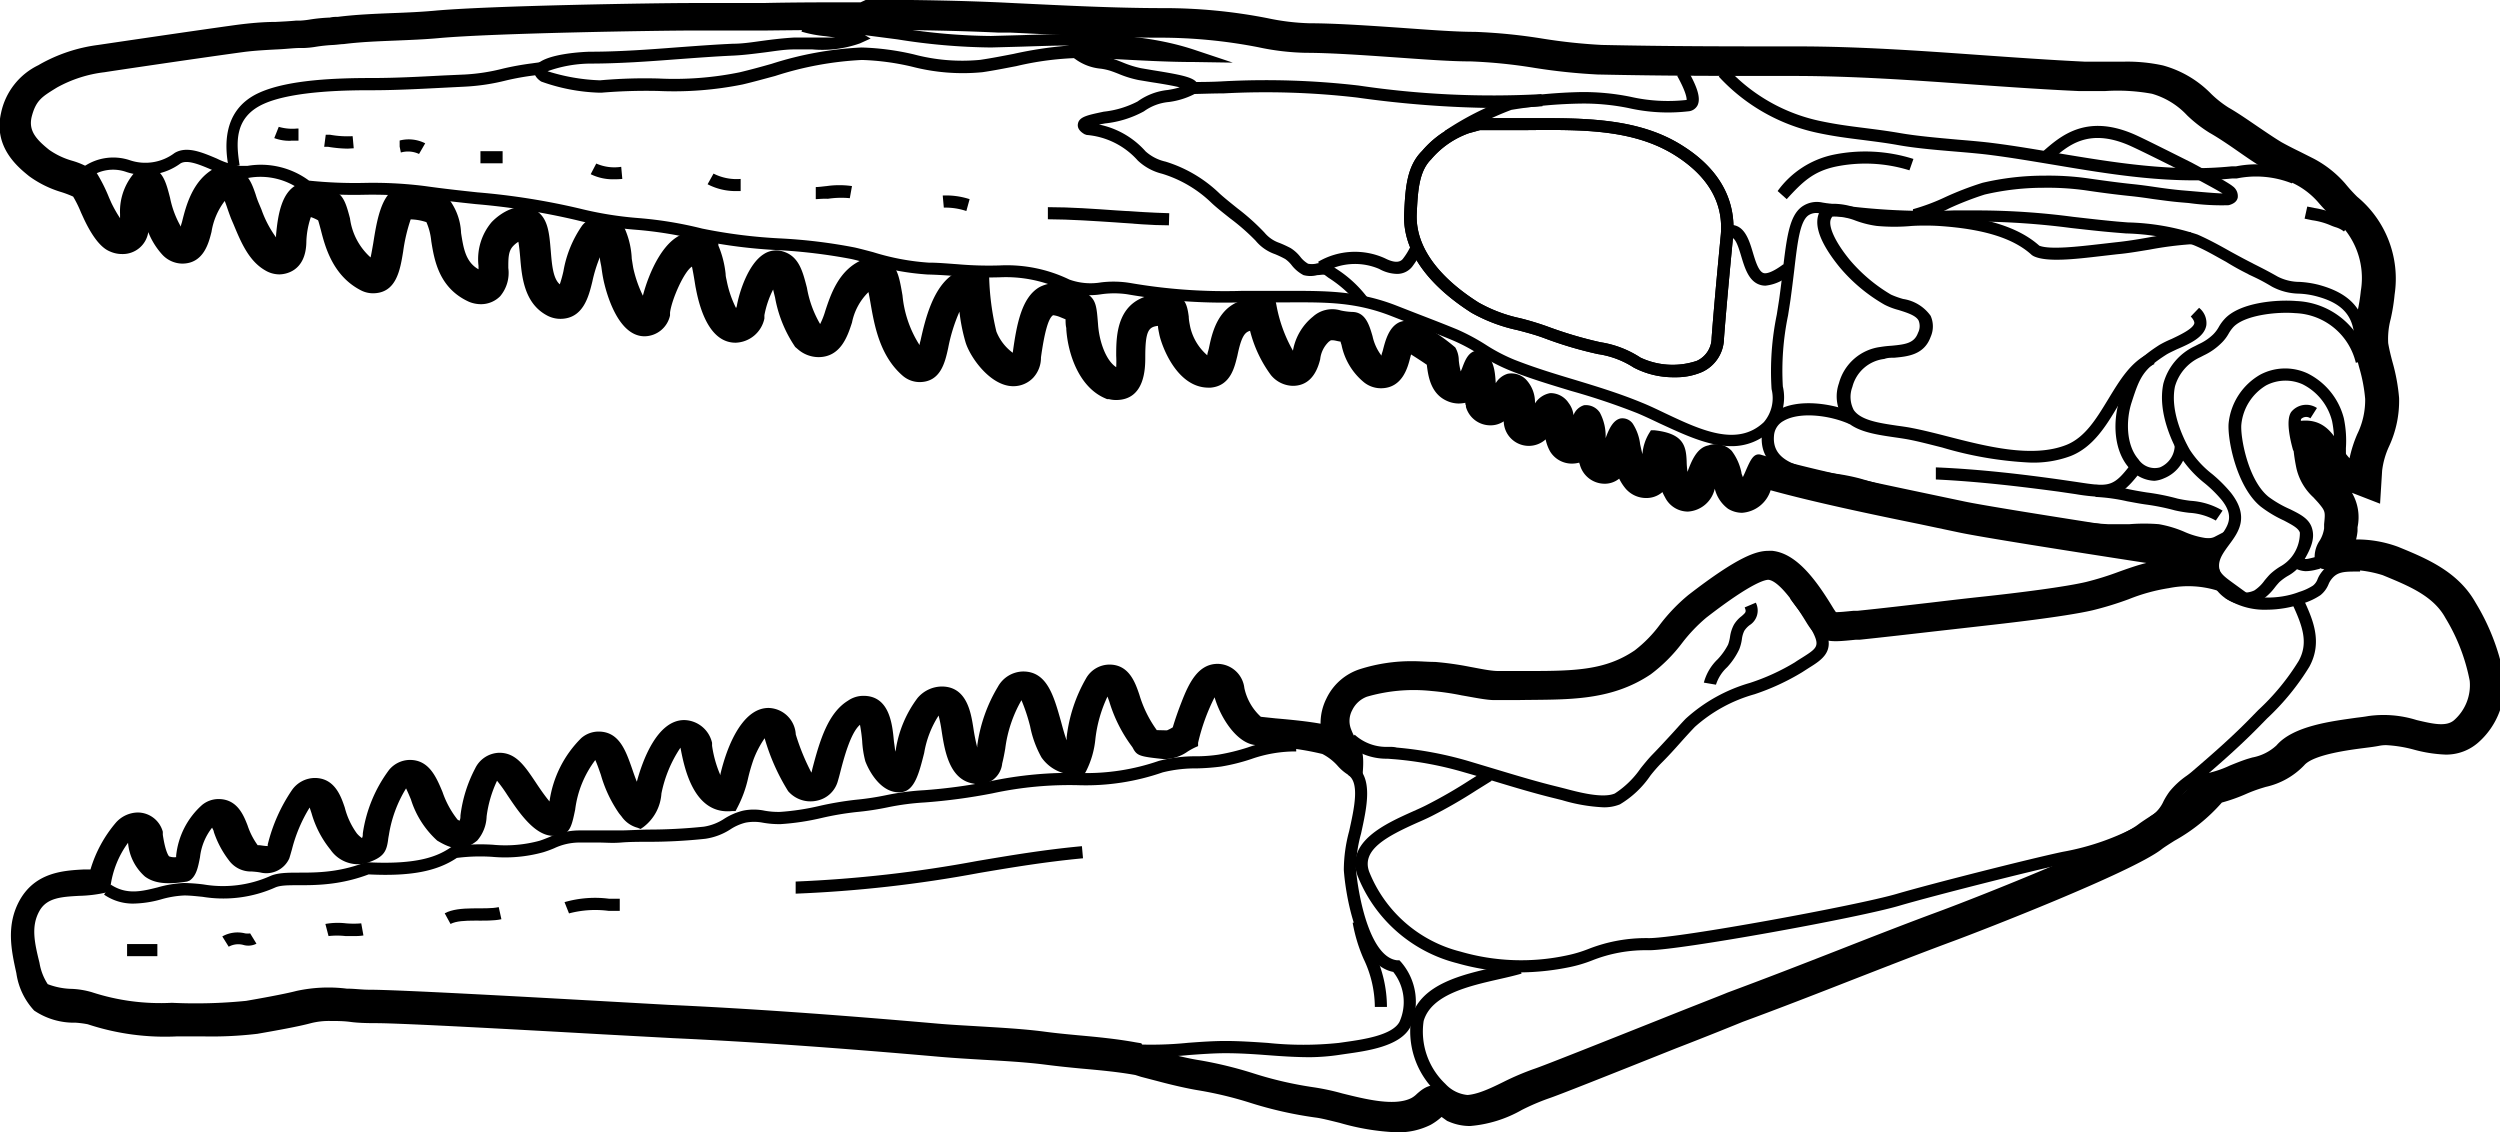 <svg xmlns="http://www.w3.org/2000/svg" viewBox="0 0 206.37 93.46">
	<title>Tylosaurus proriger</title>
	<g class="outline"><path d="M274.68,350.73c3.74,0,7.48,0,11.19.23,4.38.2,8.89.43,13.25.46,6.8,0,8.88,1.25,12.09,1.25,3.74,0,10,.66,13.67.71,3.11,0,7.33,1,10.45,1.08,5.63.12,10.23.12,16.13.12,8,0,15.75.88,23.68,1.25.25,0,.52,0,.8,0,.8,0,1.67,0,2.53,0a11.74,11.74,0,0,1,2.73.25c2.31.58,3.09,2.24,4.88,3.27,1.46.84,3,2,4.34,2.84.72.43,2,1,2.75,1.41a7.27,7.27,0,0,1,2,1.56c1.72,2.1,4.08,3,3.67,7.73-.14,1.65-.74,2.94-.51,4.47s.79,2.84.87,4.37c.13,2.25-1.27,3.57-1.4,5.77-1.68-.65-1.69-3.51-4-3.51a3.19,3.19,0,0,0-.59.06,14.65,14.65,0,0,0,.31,3.3,5.75,5.75,0,0,0,1.75,2.67c.73.89.63,1.1.5,2.42-.1,1-1,1.63-.75,2.66.49.44,3.38-.13,5.33.67,2.23.91,4.32,1.79,5.42,3.75a16.21,16.21,0,0,1,2.08,5.33,4.38,4.38,0,0,1-1.44,3.72,2,2,0,0,1-1.4.46c-1.36,0-3.13-.78-4.88-.78a5.14,5.14,0,0,0-1,.1c-1.1.24-5.66.42-7.25,2.25a5.2,5.2,0,0,1-2.63,1.3,21.13,21.13,0,0,1-4,1.31c-.18,1.34-3.76,3.22-4.86,4.06-1.94,1.5-12.75,5.83-16.58,7.25-5.38,2-11.5,4.5-17.45,6.7-1.19.43-14.78,5.91-16,6.3-2.13.69-4.16,2.17-5.84,2.17a2.37,2.37,0,0,1-.91-.17,2.7,2.7,0,0,0-1.57-.69c-.78,0-1.17.7-1.72,1a4.07,4.07,0,0,1-1.89.39c-2.16,0-4.83-1-6.44-1.2-3.42-.41-6.21-1.74-9.5-2.24-1.68-.26-5.25-1.25-5.17-1.25-2.57-.46-5.1-.56-7.56-.88-2.81-.36-6-.41-8.81-.66-7.41-.65-14.75-1.21-22.09-1.54-2.95-.14-21.5-1.25-24.66-1.25-1.3,0-2.54-.18-3.76-.18a8,8,0,0,0-2.16.26c-1,.27-3,.63-4.21.83a32.89,32.89,0,0,1-4.23.18h-2a18.49,18.49,0,0,1-6.79-.92c-.77-.29-3.17-.2-3.79-.75a4.69,4.69,0,0,1-.83-2c-.39-1.74-.73-3.24.08-4.66,1.11-2,3.71-1.21,5.79-1.75,0-1.6,1.64-4.48,2.19-4.48.07,0,.12,0,.15.14.38,2.55,1.08,3.55,3,3.55a9.58,9.58,0,0,0,1.4-.13c.92-.63.33-3.21,2.08-4.63a.19.19,0,0,1,.11,0c.39,0,.62,1.79,1.69,3.09.77.93,1.23.64,2.29.83a1.75,1.75,0,0,0,.35,0,1.45,1.45,0,0,0,1.48-.86,15,15,0,0,1,1.92-4.59c.11-.15.21-.21.29-.21.51,0,.65,2.39,2,3.92a2.73,2.73,0,0,0,1.87,1.07,1.47,1.47,0,0,0,.46-.07c1.67-.5,1.41-.91,1.63-2a10.28,10.28,0,0,1,1.74-4.36.24.24,0,0,1,.18-.1c.61,0,1.23,3.49,2.83,4.59a3,3,0,0,0,1.5.58,1.91,1.91,0,0,0,1.22-.52c.78-.64.36-2.75,1.61-5,.07-.15.16-.22.25-.22.83,0,2.65,4.69,4.76,4.69a1.43,1.43,0,0,0,.62-.14c.78-.14.48-4.31,2.71-6.25a.21.21,0,0,1,.12-.05c.58,0,1.13,3.36,2.29,4.76.6.72.5.71,1.34,1a3.32,3.32,0,0,0,1.29-2.45c.26-1.47,1.43-4.3,2.15-4.3.16,0,.29.14.39.46.36,2.07,1.13,4.9,3.41,4.9l.34,0c.87-1.68.75-2.34,1.33-4,.31-.85,1.13-2.38,1.57-2.38.13,0,.23.14.27.46a16.31,16.31,0,0,0,1.87,4.38,1.94,1.94,0,0,0,1.47.66,1.79,1.79,0,0,0,1.78-1.33c.36-1.29,1-4.43,2.25-5.08a.32.32,0,0,1,.2-.09c.55,0,.45,2.57.76,3.5.24.72,1.05,2.22,2.24,2.22h.18c1.37-.16,1.36-4.67,2.75-6.16.2-.22.36-.32.49-.32,1,0,.23,5.29,2.84,5.73a2.42,2.42,0,0,0,.45,0c.9,0,1.18-.58,1.38-1.33.36-1.33.5-3.62,1.67-5.33.14-.24.28-.35.41-.35.8,0,1.34,4.14,2,5.06a2.75,2.75,0,0,0,2.31,1.22,4.91,4.91,0,0,0,.53,0c.93-1.5.49-4.1,2-6.6q.14-.21.24-.21c.46,0,.73,2.65,2.35,4.67.47.58-.09.62,2.29.87h.15a5.74,5.74,0,0,0,2.18-.93c.14-.93,1.42-4.57,2-4.57.11,0,.19.12.24.41.46,1.87,1.75,3.75,3,3.92s4.73.34,5.75.79c1.2.52,1.7,1.67,2.64,2,.18-2.3-.34-1.75-1-3.48a2.65,2.65,0,0,1,1.66-3.25,12.15,12.15,0,0,1,3.78-.56c.58,0,1.14,0,1.72.06,1.3.06,3.72.65,5.18.75.31,0,.63,0,.95,0l1.87,0c3.69,0,6.83,0,9.81-2,1.83-1.23,2.89-3.38,4.55-4.67,1-.74,4.17-3.21,5.39-3.21h.09c1.25.14,2.82,2.63,3.5,3.75s1,1.32,2,1.32c.47,0,1.08-.07,1.91-.15,3.68-.36,6.87-.79,10.42-1.17,2.33-.25,6.71-.77,8.75-1.25,2.5-.58,4.21-1.58,6.33-1.83a17.19,17.19,0,0,1,1.95-.15,10.84,10.84,0,0,1,3,.57c-1.11-.8-1.9-1.38-.95-3.72a2.57,2.57,0,0,1-1.15.19,37,37,0,0,1-4.68-.6c-2.17-.34-13-2-15.12-2.46-4.65-1-12.27-2.5-16.86-3.87h0c-.36,0-.92,2.22-1.39,2.22l-.09,0c-.37-.25-.55-2-1.12-2.62a1,1,0,0,0-.83-.39,5.26,5.26,0,0,0-.67.07c-1.11.17-1.46,2.84-1.8,2.84-.05,0-.09,0-.14-.15-1.09-1.8.69-3.56-2.63-3.93-.72,1.11-.37,3-.71,3a.29.29,0,0,1-.16-.09c-.75-.94-.75-3.06-1.25-3.63a.66.66,0,0,0-.48-.27c-.84,0-1.25,2.81-1.56,2.81,0,0-.1-.07-.15-.22-.25-.68-.18-2.81-.56-3.25s-.52-.47-.73-.47c-.82,0-1,2.28-1.26,2.28a.1.1,0,0,1-.07-.06c-.37-.62,0-1.95-.5-2.56-.17-.21-.54-.68-1-.68s-.89.32-1.42,1.36c-.13.18-.22.26-.28.26-.33,0,.08-2.19-.78-2.88a1.36,1.36,0,0,0-.85-.37c-1,0-1.31,1.77-1.54,1.77,0,0-.08,0-.11-.15-.31-1.19.12-2.94-1.07-3.5h0c-.81,0-.81,1.85-1.44,1.85a.53.53,0,0,1-.16,0c-.56-.24-.44-1.95-.69-2.25a15,15,0,0,0-2.56-1.75,2.14,2.14,0,0,0-1-.3c-1.63,0-1.44,3.09-2,3.09a.28.28,0,0,1-.19-.08c-1.41-1-1-3.67-2.37-3.71-.77,0-1.2-.22-1.66-.22a2.09,2.09,0,0,0-1.26.51c-1.62,1.2-1.36,3.26-1.79,3.26-.08,0-.18-.07-.32-.23a11.15,11.15,0,0,1-1.7-4.32,6,6,0,0,0-1.13-.12c-3.83,0-3.18,4.69-3.87,4.74-1,0-1.94-2-2.11-2.79-.3-1.5,0-2.35-1.54-2.35l-.47,0c-4.69.36-2.31,6.14-3.52,6.14l-.11,0c-1.23-.52-1.9-2.46-2-4-.13-1.94-.11-2.08-1.85-2.75a3.4,3.4,0,0,0-1.23-.26c-2.2,0-2.67,3-3,5.35,0,.36-.1.5-.29.5-.55,0-1.75-1.28-2-2.21a21,21,0,0,1-.62-4.75,3.44,3.44,0,0,0-.81-.1c-3.65,0-3.75,6.71-4.28,6.71a.09.09,0,0,1-.06,0c-2.37-2.08-1.71-6.7-2.87-7.2a2.89,2.89,0,0,0-1.22-.35,1.44,1.44,0,0,0-.6.13c-2.79,1.25-2.61,5.36-3.59,5.36a.71.71,0,0,1-.43-.2c-1.62-2.36-.92-5.27-2.82-5.82a1.32,1.32,0,0,0-.39-.06c-1.61,0-2.56,3-2.79,4.27-.15.46-.32.65-.48.65-.58,0-1.18-2.14-1.31-2.82s-.33-2.46-.75-2.92c.08-.18-.92-.55-1.57-.55h-.18c-2,.13-3.41,4.21-3.58,5.54,0,.15-.09.21-.16.21-.41,0-1.29-2.24-1.47-3.21s-.33-2.95-.85-3.59a3.11,3.11,0,0,0-1.26-.33,1.52,1.52,0,0,0-1.22.59c-1.53,1.86-1.44,5.14-2.16,5.14a.32.32,0,0,1-.17-.06c-1.84-1-.47-5.45-2.29-6.29a1.7,1.7,0,0,0-.69-.14,3.34,3.34,0,0,0-2.19,1.1c-1.65,1.73-.5,4.18-1.2,4.18a.74.74,0,0,1-.22-.05c-2.69-1.24-1.32-4.78-3.08-6.34a4.82,4.82,0,0,0-2.57-.66,2.3,2.3,0,0,0-.94.16c-1.7.78-1.54,5.94-2.17,5.94l-.07,0c-2.53-1.34-2-4.92-3.12-5.58a4.31,4.31,0,0,0-2.14-.78c-1.54,0-2,1.82-2.16,3.9,0,.11.07.94-.25.94a.32.32,0,0,1-.16-.06c-.87-.52-1.38-1.93-2-3.29s-.59-2.75-2.41-2.75a3.65,3.65,0,0,0-.55,0c-2.51,1.33-2.34,5.2-2.93,5.2a.27.27,0,0,1-.19-.12c-1.61-1.76-1.11-5.11-2.73-5.11a1.48,1.48,0,0,0-.44.07c-1.85,1.58-.88,4.37-1.61,4.37a.45.45,0,0,1-.18,0c-.37-.15-1-1.4-1.17-1.75a16.18,16.18,0,0,0-1.21-2.37c-.93-.78-2.72-.94-3.84-1.83s-2-1.73-1.62-3.21,1.09-2,2.3-2.76a11.24,11.24,0,0,1,4.12-1.33s7.68-1.15,11.5-1.67c1.39-.18,3.3-.21,4.71-.32.44,0,.82-.05,1.29-.13.67-.13,1.74-.15,2.25-.21,2.58-.34,5.13-.25,7.83-.5,4.41-.41,18-.61,21-.63,4.66,0,9.37-.1,14.08-.1m0-2c-2.69,0-5.42,0-8.05.06-2,0-4,0-6,0-2.64,0-16.6.21-21.19.64-1.14.1-2.29.15-3.39.19-1.47.06-3,.12-4.52.31-.16,0-.4,0-.66.06a13.59,13.59,0,0,0-1.7.17,7.19,7.19,0,0,1-.72.08l-.36,0c-.52.05-1.11.08-1.71.11-1.06,0-2.16.11-3.11.23-3.79.52-11.45,1.66-11.53,1.67h0a13.23,13.23,0,0,0-4.83,1.61l-.1.06a5.66,5.66,0,0,0-3.08,3.93c-.66,2.84,1.42,4.51,2.31,5.23a8.78,8.78,0,0,0,2.64,1.31,8.37,8.37,0,0,1,1,.38,10,10,0,0,1,.65,1.32l.22.48c1.06,2.27,1.9,2.62,2.22,2.75a2.39,2.39,0,0,0,.94.19,2.13,2.13,0,0,0,2.17-1.81,6.1,6.1,0,0,0,1.13,1.83,2.29,2.29,0,0,0,1.67.77c1.77,0,2.19-1.71,2.42-2.62a5.65,5.65,0,0,1,1.09-2.55c.06.15.13.34.18.49s.21.62.36,1l.19.44c.61,1.47,1.25,3,2.58,3.78a2.29,2.29,0,0,0,1.19.35c.37,0,2.22-.14,2.24-2.73h0v0a7,7,0,0,1,.37-2,3.24,3.24,0,0,1,.6.27c.07.2.15.52.22.77.36,1.43,1,3.81,3.3,5a2.18,2.18,0,0,0,1,.25c1.94,0,2.25-1.92,2.5-3.45a14.17,14.17,0,0,1,.62-2.65,4.35,4.35,0,0,1,1.3.23,5.12,5.12,0,0,1,.4,1.57c.25,1.54.62,3.87,3.11,5l0,0,0,0a2.59,2.59,0,0,0,1,.2,2.22,2.22,0,0,0,1.58-.66,3,3,0,0,0,.67-2.33c0-.82,0-1.39.4-1.81a2.13,2.13,0,0,1,.43-.35c.07.38.12.91.15,1.27.13,1.59.32,3.76,2.16,4.78a2.33,2.33,0,0,0,1.15.31c1.9,0,2.35-1.86,2.65-3.09a11.66,11.66,0,0,1,.62-2c0,.3.09.59.12.8s.09.65.14.89c.09.5,1,4.84,3.43,4.84a2.18,2.18,0,0,0,2.1-1.72l0-.12v-.12c.15-1.13,1.18-3.42,1.81-3.79.08.37.17.9.22,1.21s.07.45.11.63c.38,2,1.26,4.44,3.27,4.44a2.51,2.51,0,0,0,2.38-2l0-.14,0-.13a7.87,7.87,0,0,1,.72-2.12c.05.22.11.46.16.66a10.52,10.52,0,0,0,1.51,3.85l.15.23.2.17a2.61,2.61,0,0,0,1.72.67c1.83,0,2.4-1.71,2.77-2.85a4.87,4.87,0,0,1,1.36-2.52c.06.28.12.62.17.91.32,1.84.76,4.36,2.66,6a2.15,2.15,0,0,0,1.38.52c1.75,0,2.11-1.63,2.37-2.81a13.91,13.91,0,0,1,.93-3,14.87,14.87,0,0,0,.5,2.51c.38,1.27,2.07,3.64,3.94,3.64a2.25,2.25,0,0,0,1.65-.7,2.44,2.44,0,0,0,.64-1.68c.29-2.07.61-3.24,1-3.48a2.16,2.16,0,0,1,.52.13l.51.21c0,.2,0,.47.06.72v.1c.14,2.06,1.06,4.78,3.21,5.7l.16.07.16,0a2.3,2.3,0,0,0,.58.07c2.4,0,2.41-2.66,2.41-3.54,0-2.19.28-2.49,1.05-2.58,0,.21.06.45.11.71.19.92,1.43,4.38,4.05,4.39h.18c1.7-.14,2-1.81,2.21-2.62.31-1.51.58-1.95,1.05-2.07a10.44,10.44,0,0,0,1.72,3.65l0,0,0,0a2.4,2.4,0,0,0,1.81.89c1.14,0,1.91-.74,2.26-2.2a2.33,2.33,0,0,1,.72-1.45l.16-.11.16,0c.17,0,.39.08.64.11a2.13,2.13,0,0,0,.08.27,5.36,5.36,0,0,0,1.88,3.11,2.24,2.24,0,0,0,1.37.47c1.78,0,2.22-1.74,2.41-2.49l.08-.3c.4.25.94.6,1.3.85.11.92.31,2.41,1.7,3a2.41,2.41,0,0,0,.94.2,3.08,3.08,0,0,0,.54-.06c0,.07,0,.14.05.22l0,.06,0,.06a2.09,2.09,0,0,0,2,1.52,1.93,1.93,0,0,0,1.12-.33A2.07,2.07,0,0,0,331.1,385a3.38,3.38,0,0,0,.37,1,2.1,2.1,0,0,0,1.79,1,2.37,2.37,0,0,0,.61-.08.88.88,0,0,0,.05.15,2.12,2.12,0,0,0,2,1.59,1.88,1.88,0,0,0,1.25-.42,4,4,0,0,0,.48.76l.09.11.1.1a2.22,2.22,0,0,0,1.53.63,2,2,0,0,0,1.37-.49,4.11,4.11,0,0,0,.21.42,2.11,2.11,0,0,0,1.9,1.19,2.42,2.42,0,0,0,2.21-1.89,2.91,2.91,0,0,0,1.1,1.66h0l0,0a2.23,2.23,0,0,0,1.15.33,2.66,2.66,0,0,0,2.36-1.86c3.63,1,8.39,2,12.32,2.8l3.17.67c1.79.39,9.25,1.56,15.19,2.48l.34.05c-.8.2-1.55.47-2.28.73a24.58,24.58,0,0,1-2.7.84c-1.74.41-5.53.89-8.51,1.21-1.5.16-2.93.33-4.36.5-1.93.22-3.92.46-6,.67l-.33,0c-.61.06-1.08.11-1.39.11h-.06c-.05-.07-.13-.18-.24-.36-1.4-2.31-3-4.48-5-4.7h-.31c-1,0-2.48.44-6.61,3.63a14.61,14.61,0,0,0-2.38,2.48,10.66,10.66,0,0,1-2.07,2.11c-2.39,1.62-4.86,1.7-8.69,1.7H328c-.28,0-.55,0-.82,0-.62,0-1.53-.2-2.41-.36a25.8,25.8,0,0,0-2.8-.39c-.62,0-1.21-.06-1.82-.06a14,14,0,0,0-4.36.65A4.64,4.64,0,0,0,313,406.4a4.54,4.54,0,0,0-.48,2.07c-1-.18-2.2-.31-3.71-.44l-1.22-.13a4.49,4.49,0,0,1-1.36-2.37,2.25,2.25,0,0,0-2.2-2c-1.62,0-2.38,1.58-3,3.19-.24.61-.51,1.37-.71,2.05a3.79,3.79,0,0,1-.48.25L299,409l0,0a9.68,9.68,0,0,1-1.44-2.93c-.34-1-.85-2.48-2.47-2.48a2.23,2.23,0,0,0-1.94,1.16,12.61,12.61,0,0,0-1.59,4.83c0,.09,0,.18,0,.26-.15-.38-.34-1.08-.46-1.53-.6-2.13-1.15-4.15-3.13-4.15a2.42,2.42,0,0,0-2.09,1.27,12.69,12.69,0,0,0-1.7,4.85l0,.16a16.19,16.19,0,0,1-.32-1.61c-.2-1.28-.54-3.43-2.61-3.43a2.66,2.66,0,0,0-2,.95,9.53,9.53,0,0,0-1.78,4.17c0,.09-.05.18-.07.27,0-.26-.07-.63-.1-.88-.13-1.4-.36-3.74-2.51-3.74a2.23,2.23,0,0,0-1.28.4c-1.63,1-2.32,3.23-2.95,5.66a2.29,2.29,0,0,1-.07.28,18.41,18.41,0,0,1-1.29-3.15,2.31,2.31,0,0,0-2.25-2.19c-1.85,0-2.95,2.32-3.45,3.7a16.08,16.08,0,0,0-.52,1.76l0,.1a9.51,9.51,0,0,1-.69-2.44l0-.12,0-.12a2.41,2.41,0,0,0-2.3-1.88c-2.26,0-3.47,3.44-3.91,5.09-.15-.37-.28-.75-.39-1.07-.53-1.51-1.07-3.07-2.77-3.07a2.18,2.18,0,0,0-1.43.54,9.16,9.16,0,0,0-2.62,5.23c-.43-.52-.89-1.2-1.14-1.58-.91-1.36-1.63-2.44-3-2.44a2.27,2.27,0,0,0-2,1.3,11.23,11.23,0,0,0-1.21,3.88c0,.14,0,.29-.08.43l-.16-.09a7.65,7.65,0,0,1-1.24-2.28c-.52-1.24-1.11-2.65-2.7-2.65a2.25,2.25,0,0,0-1.71.82,11.53,11.53,0,0,0-2.17,5.24c0,.14,0,.27-.07.39h0a2.19,2.19,0,0,1-.42-.38,6.26,6.26,0,0,1-1-2.14c-.31-.91-.82-2.44-2.48-2.44a2.33,2.33,0,0,0-1.88,1,13.8,13.8,0,0,0-2,4.5l0,.12c-.28,0-.52-.06-.71-.07h-.12l0,0a6,6,0,0,1-.84-1.65c-.32-.81-.84-2.16-2.39-2.16a2.14,2.14,0,0,0-1.36.49,6.49,6.49,0,0,0-2.14,4.19l0,.12h-.06a1.19,1.19,0,0,1-.52-.07s-.29-.25-.52-1.78l0-.12,0-.13a2.15,2.15,0,0,0-2.07-1.59,2.47,2.47,0,0,0-1.78.81,10.59,10.59,0,0,0-2.12,3.89l-.51,0c-1.7.09-4,.22-5.31,2.5-1.18,2.09-.71,4.2-.3,6.06a5.71,5.71,0,0,0,1.47,3.09,5.87,5.87,0,0,0,3.42,1,8.35,8.35,0,0,1,1,.13,20.32,20.32,0,0,0,7.43,1h2a32,32,0,0,0,4.57-.21c1.61-.28,3.39-.6,4.39-.87a6.06,6.06,0,0,1,1.64-.19c.54,0,1.09,0,1.68.08s1.35.1,2.08.1c2.17,0,12.1.55,18.67.92l5.9.32c6.36.29,13.35.78,22,1.54,1.15.1,2.36.17,3.53.24,1.75.1,3.57.2,5.2.41,1,.13,2,.23,2.95.32,1.46.13,3,.27,4.44.53l.47.15,1.42.37c1,.27,2.44.61,3.41.76a31.19,31.19,0,0,1,4.14,1,32.33,32.33,0,0,0,5.43,1.23c.49.06,1.22.25,2,.44a19.66,19.66,0,0,0,4.68.78,5.94,5.94,0,0,0,2.83-.62,4.78,4.78,0,0,0,.9-.65l.25.18.21.15.24.1a4.34,4.34,0,0,0,1.66.32,10.33,10.33,0,0,0,4.27-1.33,18.5,18.5,0,0,1,2.19-.94c.74-.24,4.84-1.87,10.55-4.15,2.6-1,5.05-2,5.49-2.18,3.1-1.14,6.25-2.37,9.29-3.56,2.88-1.12,5.59-2.18,8.16-3.13,2.19-.81,14.65-5.64,17.12-7.55.2-.16.63-.43,1.07-.71a14.66,14.66,0,0,0,3.91-3.15,14.21,14.21,0,0,0,2-.71,12.1,12.1,0,0,1,1.25-.47l.36-.11a6.25,6.25,0,0,0,3.19-1.79c.77-.9,3.84-1.28,5-1.43.48-.06.86-.11,1.16-.17a2.93,2.93,0,0,1,.61-.06,10.81,10.81,0,0,1,2.28.37,11.55,11.55,0,0,0,2.6.41,4,4,0,0,0,2.72-1,6.34,6.34,0,0,0,2.09-5.6,18.16,18.16,0,0,0-2.31-5.93c-1.45-2.59-4.08-3.67-6.4-4.62a9.82,9.82,0,0,0-3.47-.61,4.49,4.49,0,0,0,.12-.69l0-.32a4,4,0,0,0-.46-2.84l2.32.9.17-2.73a6.66,6.66,0,0,1,.57-2,8.92,8.92,0,0,0,.83-4,15.51,15.51,0,0,0-.54-2.95c-.15-.56-.28-1.09-.36-1.58a6.4,6.4,0,0,1,.21-2,15.79,15.79,0,0,0,.32-2,8.77,8.77,0,0,0-3.08-8.07,13.24,13.24,0,0,1-1-1.1,9,9,0,0,0-2.59-2.05l-1.13-.57c-.56-.27-1.18-.59-1.55-.8-.58-.35-1.21-.78-1.89-1.24s-1.63-1.13-2.47-1.61a8.81,8.81,0,0,1-1.42-1.12,8.81,8.81,0,0,0-4-2.36,13.8,13.8,0,0,0-3.21-.31l-1.36,0-1.17,0h-.71c-2.9-.14-5.83-.35-8.67-.55-4.92-.35-10-.71-15.1-.71-5.85,0-10.48,0-16.08-.12a45.44,45.44,0,0,1-4.89-.52,45.59,45.59,0,0,0-5.59-.56c-1.71,0-4.06-.19-6.34-.35-2.61-.18-5.32-.36-7.35-.36a19,19,0,0,1-3.44-.42,44.34,44.34,0,0,0-8.63-.83c-4,0-8.18-.22-12.21-.41l-1-.05c-3.31-.15-6.9-.23-11.29-.23Z" transform="translate(-203.51 -348.73)"/></g>
<g class="skull"><path d="M318.39,440.7a18.92,18.92,0,0,1-4.3-.74,19.38,19.38,0,0,0-2.18-.48,30.82,30.82,0,0,1-5.19-1.18,31.94,31.94,0,0,0-4.34-1.06,24.13,24.13,0,0,1-5.16-1.32l0,.07c-1.56-.28-3.13-.43-4.64-.57-1-.09-1.94-.18-2.89-.3-1.69-.22-3.53-.33-5.32-.43-1.18-.07-2.36-.14-3.48-.23-8.67-.77-15.68-1.25-22.06-1.55-.87,0-3.09-.16-5.88-.32-6.59-.37-16.54-.92-18.76-.92-.68,0-1.34-.05-2-.09a11.31,11.31,0,0,0-3.82.15c-.95.26-2.77.59-4.25.84a44.22,44.22,0,0,1-6.3.18,19,19,0,0,1-7-.95,8,8,0,0,0-1.36-.21,2.89,2.89,0,0,1-3.57-2.9c-.4-1.78-.76-3.43.13-5s2.52-1.66,4.09-1.75a12.94,12.94,0,0,0,1.67-.16c.21-1.65,1.61-4.43,2.56-4.57a.66.66,0,0,1,.73.51c.24,1.6.58,2.42,1.12,2.82a3.53,3.53,0,0,0,2.59.26,3.36,3.36,0,0,0,.38-1.24,5.13,5.13,0,0,1,1.61-3.31.63.63,0,0,1,.59-.13c.4.11.56.51.82,1.18a7.5,7.5,0,0,0,1.08,2.07,1.32,1.32,0,0,0,1.2.57,5.28,5.28,0,0,1,.8.09c.22,0,1.08.07,1.27-.5.07-.21.14-.45.22-.72a12.41,12.41,0,0,1,1.77-4,.81.81,0,0,1,.8-.41c.5.08.68.61.95,1.41a7.57,7.57,0,0,0,1.35,2.67c.68.74,1.27,1,1.82.85,1.08-.32,1.11-.47,1.2-1.08,0-.15,0-.31.08-.5a10.31,10.31,0,0,1,1.85-4.58.74.74,0,0,1,.66-.28c.53.08.79.7,1.21,1.73a7.33,7.33,0,0,0,1.8,2.95c.94.59,1.39.69,2.12.08a2.87,2.87,0,0,0,.43-1.42,10.12,10.12,0,0,1,1.07-3.45.73.73,0,0,1,.63-.47c.61-.06,1.07.63,1.82,1.77,1,1.41,2.25,3.35,3.4,2.82h0a6.52,6.52,0,0,0,.33-1.28c.3-1.43.75-3.59,2.24-4.88a.68.68,0,0,1,.62-.16c.52.14.75.82,1.18,2.05a10.45,10.45,0,0,0,1.33,2.87l.21.27a1.27,1.27,0,0,0,.66.52,3.1,3.1,0,0,0,.88-2c.14-.82,1.29-4.64,2.59-4.71.25,0,.69.07.92.82.54,3.11,1.46,4.55,2.95,4.54a9.08,9.08,0,0,0,.71-2,15.7,15.7,0,0,1,.47-1.61s1.06-2.84,2.11-2.7c.22,0,.6.17.69.89a16.57,16.57,0,0,0,1.76,4.12,1.47,1.47,0,0,0,1.42.44,1.24,1.24,0,0,0,1-.92c.05-.17.1-.38.16-.6.52-2.06,1.14-4.13,2.3-4.77a.73.73,0,0,1,.72-.12c.54.22.64,1,.77,2.33a9.48,9.48,0,0,0,.21,1.47c.22.65,1,1.95,1.89,1.87.39-.05.77-1.52,1-2.5a8.43,8.43,0,0,1,1.43-3.51,1.14,1.14,0,0,1,1.08-.45c.61.19.73,1,.91,2.13.24,1.5.53,3.37,1.79,3.58.84.14,1.05-.11,1.27-.93.09-.33.16-.72.24-1.15a11.33,11.33,0,0,1,1.5-4.33c.3-.52.66-.6.91-.56.74.1,1.07,1.16,1.59,3a9.45,9.45,0,0,0,.76,2.2,2.25,2.25,0,0,0,2.14,1,8.1,8.1,0,0,0,.53-2.11,11.13,11.13,0,0,1,1.39-4.28.77.77,0,0,1,.73-.45c.5.06.67.56,1,1.47a11,11,0,0,0,1.69,3.38,2.76,2.76,0,0,1,.24.37,6.38,6.38,0,0,0,1.71.33,2.7,2.7,0,0,0,1.39-.51l.47-.26c.27-1,1.33-4.72,2.42-4.73.23,0,.62.1.74.83.43,1.72,1.61,3.37,2.54,3.5l1.38.14a19.51,19.51,0,0,1,4.5.69,5.17,5.17,0,0,1,1.59,1.19c.13.14.26.26.39.38a1.84,1.84,0,0,0-.34-1.16,5.89,5.89,0,0,1-.64-1.28,2.87,2.87,0,0,1,.17-2.27,3.15,3.15,0,0,1,1.82-1.63,14.57,14.57,0,0,1,5.62-.52,23.26,23.26,0,0,1,2.66.37c.92.16,1.87.33,2.57.38s1.24,0,1.85,0h.94c3.56,0,6.63,0,9.53-1.95a11.87,11.87,0,0,0,2.39-2.41,13.75,13.75,0,0,1,2.14-2.24c4-3.11,5.26-3.39,5.83-3.32,1.37.16,2.79,2.21,3.87,4,.74,1.2.87,1.19,3.11,1l.34,0c2.13-.21,4.1-.44,6.07-.67,1.42-.17,2.85-.34,4.34-.5,3-.32,6.89-.82,8.69-1.24a25.67,25.67,0,0,0,2.87-.89,16,16,0,0,1,3.52-.95,10.1,10.1,0,0,1,3.4,0,2.82,2.82,0,0,1-.07-2.11,19.85,19.85,0,0,1-4.11-.43l-1-.17c-8.42-1.29-13.79-2.17-15.16-2.46l-3.17-.67c-4.37-.92-9.79-2.06-13.45-3.14-.1.17-.21.44-.3.64-.36.84-.61,1.35-1,1.49a.66.66,0,0,1-.55-.07c-.34-.23-.48-.7-.67-1.35a4.1,4.1,0,0,0-.55-1.35c-.25-.26-.29-.29-1.07-.17-.4.06-.8,1.16-1,1.69s-.41,1.13-.87,1.15a.65.65,0,0,1-.62-.44,4,4,0,0,1-.47-2c0-.9-.05-1.34-1.42-1.55a5.5,5.5,0,0,0-.3,1.67c0,.61-.06,1.05-.47,1.21a.65.65,0,0,1-.72-.19,5.73,5.73,0,0,1-.91-2.41,4.1,4.1,0,0,0-.37-1.24c-.09-.1-.13-.12-.14-.12a6.55,6.55,0,0,0-.64,1.57c-.26.78-.41,1.22-.9,1.25-.2,0-.48-.1-.62-.58a6.71,6.71,0,0,1-.22-1.53,6.62,6.62,0,0,0-.24-1.54c-.23-.27-.35-.29-.35-.29-.18.1-.42.94-.51,1.25-.16.58-.27,1-.68,1l-.33.05-.24-.35a2.9,2.9,0,0,1-.27-1.4,2.13,2.13,0,0,0-.19-1.1c-.15-.18-.44-.5-.66-.48s-.46.12-.94,1.08c-.16.22-.46.63-.89.5s-.48-.59-.51-1.23-.08-1.45-.43-1.73c-.17-.14-.42-.3-.6-.26s-.58.67-.74,1-.33.77-.76.74a.62.62,0,0,1-.56-.49,7.23,7.23,0,0,1-.17-1.37c-.05-.88-.11-1.47-.49-1.75a3.27,3.27,0,0,0-.31.65,1.74,1.74,0,0,1-.76,1.09.86.86,0,0,1-.67,0c-.62-.26-.72-1.1-.81-1.83a3.86,3.86,0,0,0-.1-.6,17.47,17.47,0,0,0-2.38-1.59,1.24,1.24,0,0,0-1-.19c-.44.2-.66,1.05-.82,1.68s-.3,1.18-.75,1.33a.75.75,0,0,1-.71-.16,3.87,3.87,0,0,1-1.31-2.32c-.27-.88-.42-1.27-.77-1.28a5.71,5.71,0,0,1-1.1-.14,1.44,1.44,0,0,0-1.5.33,3.75,3.75,0,0,0-1.29,2.31c-.12.49-.22.92-.65,1a.89.89,0,0,1-.85-.37,11.33,11.33,0,0,1-1.74-4.22c-2.69-.39-3.28,1.32-3.68,3.26-.16.77-.28,1.38-.86,1.42-1.52,0-2.49-2.49-2.64-3.19-.07-.34-.1-.65-.14-.93-.12-1-.13-1.1-1.34-1-2.45.19-2.65,2-2.65,4.1,0,.9,0,1.54-.42,1.87a.82.82,0,0,1-.72.14c-1.51-.64-2.26-2.69-2.38-4.45s-.12-1.78-1.53-2.32a2,2,0,0,0-1.82,0c-1.17.69-1.5,3.11-1.72,4.71a.79.79,0,0,1-.63.93c-.91.16-2.34-1.5-2.66-2.56a20.06,20.06,0,0,1-.62-4.47,2.14,2.14,0,0,0-1.46.3c-1.38.86-1.92,3.29-2.24,4.75-.23,1-.33,1.48-.73,1.61l-.28.09-.29-.21c-1.5-1.32-1.87-3.45-2.17-5.16-.13-.74-.33-1.86-.57-2-.67-.31-1.06-.37-1.42-.21-1.49.67-2,2.35-2.45,3.58-.31.95-.53,1.62-1.11,1.79a1,1,0,0,1-1-.29l-.09-.1a9.32,9.32,0,0,1-1.28-3.34c-.31-1.31-.52-2.07-1.27-2.28a.86.86,0,0,0-.74.11c-.94.59-1.61,2.58-1.8,3.71-.25.75-.58,1.09-1,1.06-1.12-.07-1.69-2.9-1.75-3.23,0-.16-.06-.36-.1-.58a7.35,7.35,0,0,0-.53-2.09l-.13-.14a2.63,2.63,0,0,0-1.18-.24c-1.57.1-3,3.64-3.16,5.11-.15.61-.54.65-.67.64-1.08,0-1.93-3.58-1.94-3.61,0-.23-.08-.52-.13-.83a9.21,9.21,0,0,0-.56-2.46c-1.06-.45-1.5-.14-1.76.18a8.42,8.42,0,0,0-1.36,3.37c-.25,1-.41,1.68-.91,1.89a.75.75,0,0,1-.71-.07c-1.13-.62-1.26-2.13-1.39-3.59-.1-1.17-.2-2.38-.85-2.67s-1.7.21-2.31.85a3.73,3.73,0,0,0-.81,2.88c0,.6,0,1.07-.35,1.32a.78.78,0,0,1-.8,0c-1.78-.82-2.05-2.45-2.28-3.9a4.13,4.13,0,0,0-1-2.53,4.58,4.58,0,0,0-3-.42c-.8.37-1.15,2.51-1.36,3.8s-.32,1.91-.75,2.12a.61.61,0,0,1-.57,0c-1.74-.91-2.21-2.74-2.55-4.08-.17-.67-.35-1.36-.61-1.52-1.05-.65-1.85-.85-2.36-.59-.82.41-1.06,2.1-1.17,3.34l0,.11v0c0,.37,0,.93-.42,1.16a.73.73,0,0,1-.75-.06c-.9-.54-1.42-1.77-2-3.07l-.19-.45a8.26,8.26,0,0,1-.32-.86c-.39-1.13-.58-1.71-2-1.56-1.38.8-1.82,2.56-2.12,3.73-.2.84-.33,1.34-.8,1.47a.74.74,0,0,1-.72-.26,7.25,7.25,0,0,1-1.41-3.16c-.19-.76-.4-1.55-.73-1.74a.54.54,0,0,0-.42,0,4,4,0,0,0-1,2.91c0,.67-.07,1.16-.46,1.4a.75.75,0,0,1-.75,0c-.57-.23-1.24-1.59-1.43-2-.07-.14-.13-.29-.2-.44a12,12,0,0,0-.93-1.8,6.13,6.13,0,0,0-1.58-.72,7.34,7.34,0,0,1-2.2-1.06c-.84-.68-2.24-1.8-1.79-3.72a4.21,4.21,0,0,1,2.41-3l.1-.06a11.69,11.69,0,0,1,4.3-1.4c.09,0,7.75-1.16,11.52-1.67h0c.89-.12,1.95-.17,3-.23l1.76-.1.34,0a6,6,0,0,0,.9-.1c.44-.08,1-.11,1.52-.15.3,0,.57,0,.76-.06,1.46-.19,2.94-.24,4.37-.3,1.13,0,2.3-.09,3.48-.2,4.54-.42,18.43-.62,21.06-.63,2,0,4,0,6,0,6.33-.07,12.87-.13,19.26.17l1,0c4.05.2,8.23.39,12.27.42a42.93,42.93,0,0,1,8.37.81,20.36,20.36,0,0,0,3.71.44c2,0,4.66.18,7.25.36,2.4.17,4.67.32,6.42.35a42,42,0,0,1,5.41.55,47.25,47.25,0,0,0,5,.53c5.62.12,10.26.12,16.12.12,5,0,10.1.36,15,.71,2.85.2,5.8.41,8.71.54.6,0,1.28,0,2,0a16.6,16.6,0,0,1,4.17.25,7.3,7.3,0,0,1,3.33,2,10.23,10.23,0,0,0,1.68,1.31c.79.45,1.6,1,2.38,1.54s1.34.93,2,1.3c.42.24,1,.55,1.65.85l1.08.55a7.58,7.58,0,0,1,2.15,1.68,16.55,16.55,0,0,0,1.14,1.21,7.35,7.35,0,0,1,2.65,6.88,15,15,0,0,1-.3,1.8,7.42,7.42,0,0,0-.22,2.56,17.84,17.84,0,0,0,.38,1.75,13.46,13.46,0,0,1,.5,2.66A7.33,7.33,0,0,1,399,385a8,8,0,0,0-.68,2.5l0,.69-.64-.25a3.89,3.89,0,0,1-1.8-1.85c-.61-1-1.09-1.68-2.14-1.63a14.27,14.27,0,0,0,.31,2.76,3.82,3.82,0,0,0,1.16,1.91l.49.54a2.53,2.53,0,0,1,.64,2.45l0,.33a3.64,3.64,0,0,1-.47,1.35,1.91,1.91,0,0,0-.32.93c.24,0,.78,0,1.22,0a10.24,10.24,0,0,1,3.84.51c2.2.9,4.47,1.83,5.67,4a16.8,16.8,0,0,1,2.14,5.49,4.93,4.93,0,0,1-1.61,4.18c-1,.92-2.47.58-4,.22a8.5,8.5,0,0,0-3.55-.32c-.23.05-.59.1-1,.15-1.68.21-4.8.61-6,1.94a4.84,4.84,0,0,1-2.48,1.33l-.39.12c-.47.14-.91.33-1.35.51a10.78,10.78,0,0,1-2.41.77c-.42,1-1.9,2-3.76,3.21-.48.32-.91.59-1.18.8-2,1.54-12.77,5.86-16.72,7.32-2.58,1-5.3,2-8.18,3.14-3,1.19-6.18,2.42-9.27,3.55l-5.52,2.2c-4.33,1.72-9.72,3.87-10.46,4.12a22.25,22.25,0,0,0-2.38,1c-1.68.81-3.28,1.57-4.72,1l-.11-.06c-1.21-.91-1.58-.6-2.12-.12a3.29,3.29,0,0,1-.63.46A4.55,4.55,0,0,1,318.39,440.7Zm-20.53-5.55c1,.27,3.4.91,4.67,1.1a33.19,33.19,0,0,1,4.47,1.09,30.94,30.94,0,0,0,5,1.15,19.62,19.62,0,0,1,2.31.5c1.94.48,4.35,1.09,5.73.37a2.09,2.09,0,0,0,.44-.34c.6-.52,1.5-1.3,3.33,0,1,.37,2.4-.28,3.85-1a22,22,0,0,1,2.5-1.06c.71-.23,6.08-2.37,10.4-4.09,2.72-1.09,5.08-2,5.54-2.2,3.08-1.14,6.22-2.36,9.26-3.55,2.88-1.13,5.6-2.19,8.2-3.15,3.78-1.4,14.56-5.72,16.45-7.18.29-.22.74-.51,1.25-.84,1.16-.74,3.31-2.12,3.42-2.89l.05-.39.39,0a8.8,8.8,0,0,0,2.47-.75c.47-.19.94-.38,1.43-.54l.41-.12a4,4,0,0,0,2-1c1.4-1.63,4.63-2,6.57-2.28.41-.05.74-.09,1-.14a9.11,9.11,0,0,1,4,.33c1.32.31,2.45.58,3.1,0a3.85,3.85,0,0,0,1.28-3.24,15.62,15.62,0,0,0-2-5.18c-1-1.84-3.05-2.66-5.18-3.54a9.63,9.63,0,0,0-3.46-.43c-1,0-1.67,0-2-.33l-.11-.1,0-.15a2.4,2.4,0,0,1,.37-1.85,2.65,2.65,0,0,0,.36-1l0-.35c.1-1,.11-1.06-.42-1.7-.14-.17-.3-.33-.45-.5a4.68,4.68,0,0,1-1.41-2.39,14.82,14.82,0,0,1-.32-3.43l0-.4.39-.07c2.11-.37,2.92,1,3.58,2.05a6,6,0,0,0,.73,1,10.44,10.44,0,0,1,.64-2,6.37,6.37,0,0,0,.65-2.9,13.06,13.06,0,0,0-.46-2.48,16,16,0,0,1-.41-1.85,8,8,0,0,1,.24-2.9,14.38,14.38,0,0,0,.27-1.68,6.39,6.39,0,0,0-2.35-6.09,16.62,16.62,0,0,1-1.21-1.28,6.43,6.43,0,0,0-1.85-1.44l-1.05-.53c-.63-.31-1.27-.63-1.72-.89-.65-.39-1.31-.85-2-1.33s-1.55-1.07-2.31-1.5a11.07,11.07,0,0,1-1.85-1.44,6.36,6.36,0,0,0-2.9-1.78,15.8,15.8,0,0,0-3.91-.22c-.73,0-1.42,0-2.06,0-2.92-.13-5.88-.34-8.73-.54-4.88-.35-9.92-.71-14.92-.71-5.87,0-10.51,0-16.14-.12a48.66,48.66,0,0,1-5.17-.54,42.41,42.41,0,0,0-5.28-.54c-1.78,0-4.06-.18-6.48-.35-2.58-.18-5.23-.36-7.18-.36a20.45,20.45,0,0,1-3.89-.46,42.36,42.36,0,0,0-8.2-.79c-4.05,0-8.25-.23-12.3-.42l-1,0c-6.36-.3-12.88-.24-19.2-.17-2,0-4,0-6,0-2.62,0-16.46.21-21,.63-1.21.11-2.39.15-3.53.2-1.47.06-2.86.11-4.29.29-.2,0-.49.05-.82.07a13.24,13.24,0,0,0-1.4.14,7.72,7.72,0,0,1-1,.11l-.31,0c-.55,0-1.16.08-1.79.11-1,.05-2.06.11-2.9.22h0c-3.77.51-11.42,1.65-11.5,1.67a10.65,10.65,0,0,0-3.93,1.26l-.1.06c-1.14.71-1.65,1-2,2.38-.25,1.09.31,1.8,1.45,2.71a6.31,6.31,0,0,0,1.9.9,6.36,6.36,0,0,1,1.94.93l.1.11a13.21,13.21,0,0,1,1,2l.19.43a10.64,10.64,0,0,0,.72,1.27c0-.12,0-.24,0-.34a4.86,4.86,0,0,1,1.44-3.68l.19-.1a1.61,1.61,0,0,1,1.29.09c.71.4.94,1.31,1.21,2.36a7.88,7.88,0,0,0,.89,2.37c0-.13.07-.28.1-.41.32-1.28.86-3.44,2.71-4.42l.17-.05c2.34-.27,2.79,1.05,3.19,2.21a7.06,7.06,0,0,0,.29.8l.19.45a9,9,0,0,0,1.21,2.31,1.27,1.27,0,0,1,0-.22c.15-1.69.47-3.49,1.71-4.12.86-.42,1.95-.22,3.34.64.59.37.8,1.18,1.05,2.12a5.25,5.25,0,0,0,1.7,3.23c.07-.3.15-.77.22-1.17.28-1.77.64-4,1.92-4.55a5.15,5.15,0,0,1,4.06.59,4.9,4.9,0,0,1,1.27,3.11c.2,1.28.38,2.4,1.44,3v-.29a4.73,4.73,0,0,1,1.09-3.61c.81-.84,2.2-1.63,3.44-1.06s1.31,2,1.44,3.5c.09,1.1.19,2.24.74,2.7a10.67,10.67,0,0,0,.3-1.08,9.37,9.37,0,0,1,1.55-3.78c.5-.6,1.43-1.15,3.08-.39l.11.05.07.09a6.83,6.83,0,0,1,.83,3c.05.3.09.58.13.79a10.15,10.15,0,0,0,.79,2.26c.44-1.73,1.77-5.07,3.89-5.21a3.15,3.15,0,0,1,2.17.67l.17.23V369a8.2,8.2,0,0,1,.6,2.35c0,.21.06.4.09.56a8.69,8.69,0,0,0,.77,2.25l.06-.15c.18-1.08.92-3.49,2.24-4.31a1.86,1.86,0,0,1,1.55-.22c1.35.39,1.65,1.66,2,3a8.93,8.93,0,0,0,1.09,3h0a6.31,6.31,0,0,0,.43-1.1c.44-1.33,1.1-3.34,3-4.18a2.58,2.58,0,0,1,2.23.21c.73.31.91,1.37,1.14,2.71a9.18,9.18,0,0,0,1.41,4.1c0-.15.07-.32.1-.48.36-1.61,1-4.3,2.69-5.38a3.26,3.26,0,0,1,2.58-.36l.37.09,0,.37a21.54,21.54,0,0,0,.6,4.64,4,4,0,0,0,1.35,1.75c.33-2.42.75-4.56,2.19-5.41a3,3,0,0,1,2.69-.05c2,.76,2,1.11,2.16,3.09.09,1.41.64,3,1.5,3.56a9.23,9.23,0,0,0,0-.95c0-1.68,0-4.82,3.58-5.1,2-.15,2.25.65,2.41,1.88,0,.25.06.54.12.85a4.37,4.37,0,0,0,1.41,2.34c0-.16.09-.38.13-.57.32-1.56,1-4.8,5.17-4l.33.06.07.33a11.88,11.88,0,0,0,1.37,3.8,4.63,4.63,0,0,1,1.65-2.81,2.38,2.38,0,0,1,2.3-.51,5.71,5.71,0,0,0,.93.12c1.11,0,1.42,1.08,1.69,2a4.06,4.06,0,0,0,.74,1.61c0-.14.08-.3.11-.43.21-.82.5-1.95,1.39-2.34a2.08,2.08,0,0,1,1.87.22,16,16,0,0,1,2.72,1.87,2.11,2.11,0,0,1,.29,1.07,6,6,0,0,0,.16.91,4,4,0,0,0,.16-.39c.21-.54.52-1.37,1.34-1.33l.19.05c1.07.5,1.14,1.68,1.2,2.64a1.72,1.72,0,0,1,1-.78,1.7,1.7,0,0,1,1.47.45,2.74,2.74,0,0,1,.77,2,1.87,1.87,0,0,1,1.26-.85,1.8,1.8,0,0,1,1.52.82,2,2,0,0,1,.4,1,1.35,1.35,0,0,1,.87-.82,1.38,1.38,0,0,1,1.31.62,4.11,4.11,0,0,1,.47,2.1v0c.28-.78.63-1.5,1.24-1.63a1.05,1.05,0,0,1,1,.43,4,4,0,0,1,.61,1.7c.06.27.12.55.19.82a3.89,3.89,0,0,1,.54-1.71l.16-.26.31,0c2.37.27,2.59,1.27,2.64,2.55a6.65,6.65,0,0,0,.07.88c.33-.91.78-2,1.72-2.18a1.82,1.82,0,0,1,1.93.45,4.42,4.42,0,0,1,.8,1.78c0,.11.08.26.12.39.09-.19.19-.41.26-.58.36-.81.63-1.45,1.24-1.27,3.62,1.09,9.17,2.25,13.63,3.19l3.18.67c1.36.29,6.71,1.16,15.06,2.45l1.09.17c1.52.26,3.82.64,4.47.3l1.22-.63-.52,1.26c-.81,2-.28,2.36.77,3.13l2.08,1.51-2.49-.62-.83-.22a8.1,8.1,0,0,0-4-.2,15.15,15.15,0,0,0-3.3.91,27.15,27.15,0,0,1-3,.92c-2.37.55-7.75,1.14-8.81,1.26l-4.33.49c-2,.23-4,.46-6.09.68l-.33,0c-2.3.23-3,.3-4.06-1.44-1.71-2.81-2.65-3.46-3.13-3.51-.22,0-1.26.13-5.11,3.11a13.25,13.25,0,0,0-2,2.09,13.07,13.07,0,0,1-2.6,2.6c-3.42,2.3-7.1,2.06-11,2.13-.63,0-1.29,0-1.94,0s-1.73-.23-2.68-.39a21.44,21.44,0,0,0-2.48-.36,13.89,13.89,0,0,0-5.33.47,2.21,2.21,0,0,0-1.22,1.12,1.87,1.87,0,0,0-.12,1.49,5.44,5.44,0,0,0,.54,1.09c.39.61.58,1,.45,2.6l-.05.63-.6-.2a3.81,3.81,0,0,1-1.4-1,4.35,4.35,0,0,0-1.28-1,23.11,23.11,0,0,0-4.19-.61l-1.43-.14c-1.41-.2-2.73-2.09-3.28-3.93a16.38,16.38,0,0,0-1.36,3.76l0,.27-.25.11a6,6,0,0,0-.6.33,3.34,3.34,0,0,1-2,.63c-1.88-.2-2.17-.26-2.49-.83a1.28,1.28,0,0,0-.14-.23,12,12,0,0,1-1.85-3.69l-.15-.41a11.08,11.08,0,0,0-1,3.52,7.45,7.45,0,0,1-.78,2.67l-.12.2-.24,0a3.31,3.31,0,0,1-3.31-1.37,8.65,8.65,0,0,1-.93-2.54,15,15,0,0,0-.72-2.18,10.71,10.71,0,0,0-1.34,4c-.08.46-.16.87-.25,1.22a1.91,1.91,0,0,1-2.4,1.66c-2-.34-2.36-2.79-2.61-4.41a11.52,11.52,0,0,0-.24-1.2l0,0a8.19,8.19,0,0,0-1.19,3.08c-.42,1.67-.79,3.11-1.86,3.24-1.59.19-2.63-1.58-3-2.55a8.26,8.26,0,0,1-.26-1.68,13.35,13.35,0,0,0-.18-1.33c-.79.67-1.35,2.83-1.65,4-.06.24-.12.45-.17.62a2.26,2.26,0,0,1-1.72,1.64,2.44,2.44,0,0,1-2.39-.78,17.17,17.17,0,0,1-1.94-4.37,8.22,8.22,0,0,0-.92,1.76,15.17,15.17,0,0,0-.44,1.51,9.82,9.82,0,0,1-.92,2.51l-.12.23-.26,0c-3.27.36-4-3.76-4.29-5.23a10.44,10.44,0,0,0-1.57,3.78,3.79,3.79,0,0,1-1.5,2.78l-.22.15-.25-.1a2.35,2.35,0,0,1-1.32-.93l-.21-.26a10.73,10.73,0,0,1-1.5-3.18c-.14-.4-.32-.92-.46-1.22a8.52,8.52,0,0,0-1.66,4.09c-.23,1.1-.38,1.85-1,2-1.9.82-3.46-1.5-4.6-3.2a12.22,12.22,0,0,0-.85-1.18,9.74,9.74,0,0,0-.86,2.94,3.19,3.19,0,0,1-.78,2c-1.3,1.07-2.34.57-3.3,0a7.67,7.67,0,0,1-2.17-3.4c-.12-.29-.28-.66-.4-.91a10.39,10.39,0,0,0-1.42,3.86,4.55,4.55,0,0,0-.07.45c-.14.94-.38,1.43-1.9,1.89a2.76,2.76,0,0,1-2.85-1.14,8.4,8.4,0,0,1-1.56-3l-.16-.48a12.35,12.35,0,0,0-1.46,3.45c-.08.28-.15.53-.22.75a2.08,2.08,0,0,1-2.4,1.16c-.27-.05-.49-.06-.69-.08a2.24,2.24,0,0,1-1.9-.93,8,8,0,0,1-1.24-2.34c0-.11-.1-.24-.14-.35a4.8,4.8,0,0,0-1,2.44c-.16.83-.3,1.55-.86,1.93l-.2.08c-1.68.27-2.72.15-3.48-.41a4.17,4.17,0,0,1-1.4-2.79,7.83,7.83,0,0,0-1.45,3.62v.39l-.38.1a11,11,0,0,1-2.21.27c-1.43.08-2.66.15-3.27,1.24-.71,1.26-.42,2.59,0,4.29a4.55,4.55,0,0,0,.68,1.76,5.88,5.88,0,0,0,2,.39,6.92,6.92,0,0,1,1.63.27,18.23,18.23,0,0,0,6.62.88,41.78,41.78,0,0,0,6.12-.16c.93-.16,3.13-.55,4.16-.82a12.38,12.38,0,0,1,4.15-.19c.62,0,1.25.09,1.9.09,2.25,0,12.22.55,18.82.92l5.87.33c6.39.29,13.41.78,22.1,1.54,1.11.1,2.28.16,3.45.23,1.8.11,3.67.21,5.38.43.95.13,1.9.22,2.86.31,1.54.14,3.13.29,4.73.58l.49.08Zm-31.22-25.7Zm44-31.37Z" transform="translate(-203.51 -348.73)"/><path d="M341.78,379.87a7.05,7.05,0,0,1-3.41-.8,7.43,7.43,0,0,0-2.95-1.11,31.77,31.77,0,0,1-4.47-1.33c-.7-.26-1.45-.46-2.18-.65a13.47,13.47,0,0,1-3.79-1.43c-2.64-1.68-5.74-4.47-5.56-8.2.1-2,.18-3.87,1.48-5.16a8.14,8.14,0,0,1,3.51-2.41l0,0,1.15-.3h.07c1.32,0,2.66,0,4,0,4.51,0,9.16-.08,12.88,2.35,3,1.92,4.35,4.51,4.06,7.47-.12,1.26-.54,5.58-.75,8.4a3.09,3.09,0,0,1-1.81,2.74A5.39,5.39,0,0,1,341.78,379.87Zm-17-20.15a7.3,7.3,0,0,0-3.14,2.17c-1,1-1.09,2.61-1.18,4.46-.16,3.3,2.68,5.82,5.1,7.35A12.11,12.11,0,0,0,329,375a23.63,23.63,0,0,1,2.27.69,33.39,33.39,0,0,0,4.35,1.29,8.39,8.39,0,0,1,3.31,1.27,6.23,6.23,0,0,0,4.64.27,2.08,2.08,0,0,0,1.23-1.9c.21-2.84.63-7.17.75-8.43.26-2.6-.95-4.8-3.6-6.53-3.47-2.27-7.78-2.23-12.33-2.19-1.28,0-2.62,0-3.93,0Z" transform="translate(-203.51 -348.73)"/><path d="M346.43,385.56c-1.94,0-4-1-5.92-1.88-.63-.3-1.26-.6-1.86-.85A56.37,56.37,0,0,0,333.2,381c-1.64-.5-3.34-1-5.06-1.69a15.24,15.24,0,0,1-2.52-1.32,14.81,14.81,0,0,0-2.2-1.17c-1.13-.47-2.23-.9-3.37-1.34l-1.69-.66c-2.93-1.15-5.32-1.14-8.37-1.13h-4a46.63,46.63,0,0,1-9.44-.67,7.58,7.58,0,0,0-2.13,0,6,6,0,0,1-3.1-.32,11,11,0,0,0-5.27-1.08,31.3,31.3,0,0,1-3.64-.1c-.76-.06-1.52-.11-2.33-.13a20.75,20.75,0,0,1-4.81-.89c-.52-.15-1-.28-1.49-.39a45.36,45.36,0,0,0-6-.73,41.86,41.86,0,0,1-6.6-.84,32.7,32.7,0,0,0-5.13-.84,29.7,29.7,0,0,1-5-.81,57.5,57.5,0,0,0-8.26-1.31c-1.42-.15-2.89-.31-4.38-.53a34.82,34.82,0,0,0-4.93-.24,37.41,37.41,0,0,1-4.77-.21l-.15,0-.11-.1a5.64,5.64,0,0,0-4.46-1.08c-.3,0-.56,0-.77,0a6.75,6.75,0,0,1-2.24-.68c-.95-.4-2-.86-2.57-.52a4.93,4.93,0,0,1-4.46.71,3.28,3.28,0,0,0-3,.41l-.53-.85a4.31,4.31,0,0,1,3.82-.53,4,4,0,0,0,3.68-.6c1-.6,2.26-.06,3.49.46a6.43,6.43,0,0,0,1.87.6c.18,0,.41,0,.67,0a6.68,6.68,0,0,1,5.07,1.22,36.45,36.45,0,0,0,4.5.19,34.05,34.05,0,0,1,5.07.26c1.48.21,2.94.37,4.35.52a57.55,57.55,0,0,1,8.4,1.33,29.45,29.45,0,0,0,4.86.79,32,32,0,0,1,5.28.87,42.76,42.76,0,0,0,6.43.81,43.62,43.62,0,0,1,6.16.75c.48.11,1,.25,1.53.39a19.72,19.72,0,0,0,4.57.86c.82,0,1.6.08,2.37.13a29.44,29.44,0,0,0,3.52.1,11.86,11.86,0,0,1,5.73,1.17,5.19,5.19,0,0,0,2.61.23,8.51,8.51,0,0,1,2.41.05,45.89,45.89,0,0,0,9.25.65H310c3,0,5.64,0,8.74,1.2l1.69.66c1.14.44,2.26.87,3.4,1.34a17.5,17.5,0,0,1,2.33,1.25,14.34,14.34,0,0,0,2.37,1.24c1.68.66,3.36,1.17,5,1.66,1.81.55,3.68,1.12,5.54,1.89.62.25,1.26.56,1.91.87,2.92,1.38,5.94,2.8,8.13.73a3.06,3.06,0,0,0,.64-2.73,23.11,23.11,0,0,1,.43-6.15c.07-.45.14-.88.2-1.28.12-.87.22-1.68.3-2.41.32-2.67.53-4.43,1.55-5.2a2.13,2.13,0,0,1,1.72-.36,54.74,54.74,0,0,0,10.83.65l2.06,0a60.58,60.58,0,0,1,7.81.53c1.14.13,2.33.27,3.64.39l.86.07a19.63,19.63,0,0,1,5.76,1c1,.44,1.88.93,2.75,1.42.57.31,1.15.63,1.77.94l.11.06c.83.42,1.17.59,2,1.06a4,4,0,0,0,1.8.43,8.12,8.12,0,0,1,1.53.23c2.65.7,3.88,2.09,4,4.51l-1,0c-.07-1.95-1-3-3.21-3.57a6.77,6.77,0,0,0-1.37-.2,4.88,4.88,0,0,1-2.22-.57c-.76-.45-1.07-.61-1.91-1l-.1-.06c-.63-.31-1.22-.64-1.8-1-.9-.49-1.74-1-2.68-1.38A19.55,19.55,0,0,0,379,368l-.86-.07c-1.33-.11-2.52-.25-3.68-.38a62.49,62.49,0,0,0-7.69-.53l-2,0a55.82,55.82,0,0,1-11-.66,1.17,1.17,0,0,0-1,.16c-.68.52-.88,2.2-1.15,4.52-.09.75-.19,1.56-.31,2.44-.06.41-.13.84-.2,1.29a22.48,22.48,0,0,0-.43,5.86,4,4,0,0,1-.94,3.6A4.67,4.67,0,0,1,346.43,385.56Z" transform="translate(-203.51 -348.73)"/><path d="M351,365.17l-.75-.67a7.61,7.61,0,0,1,4.61-3,13.15,13.15,0,0,1,6.6.35l-.33.94a12.2,12.2,0,0,0-6.07-.31C353.18,362.88,352.29,363.76,351,365.17Z" transform="translate(-203.51 -348.73)"/><path d="M392.71,363.87a8,8,0,0,0-4.55-.41l-.36,0c-5,.51-9.95-.32-14.71-1.12-1.7-.28-3.45-.58-5.15-.8-.82-.11-1.84-.2-2.91-.29-1.69-.14-3.44-.29-4.87-.55-1-.18-2-.3-2.91-.42-1.22-.15-2.38-.3-3.69-.58a15.46,15.46,0,0,1-8.17-4.65l.72-.68a14.48,14.48,0,0,0,7.66,4.35c1.27.27,2.4.42,3.61.57.94.12,1.9.24,3,.43,1.39.24,3.11.39,4.78.54,1.09.09,2.11.18,2.95.29,1.72.22,3.48.52,5.19.81,4.69.78,9.54,1.6,14.44,1.1l.35,0a8.91,8.91,0,0,1,5.07.49Z" transform="translate(-203.51 -348.73)"/><path d="M315.47,373.65a10.24,10.24,0,0,0-2.31-2l-.28-.21c-.11-.08-.38,0-.63,0a2.22,2.22,0,0,1-1.14,0,3,3,0,0,1-1-.85,2.43,2.43,0,0,0-.51-.48,8.4,8.4,0,0,0-.84-.4,3.6,3.6,0,0,1-1.6-1.11,17.54,17.54,0,0,0-2.1-1.84c-.54-.43-1.08-.85-1.52-1.26a10.11,10.11,0,0,0-4.11-2.43,4.47,4.47,0,0,1-2-1.09,6.35,6.35,0,0,0-4.22-2.11l-.17-.06c-.42-.24-.61-.53-.55-.86.1-.59.82-.72,2.12-1a7.92,7.92,0,0,0,2.8-.84,5.16,5.16,0,0,1,2.48-.95,7.13,7.13,0,0,0,1-.22c-.69-.17-1.71-.33-2.3-.42l-1.08-.18a8.63,8.63,0,0,1-1.68-.52c-.23-.09-.46-.18-.71-.26a4.64,4.64,0,0,0-.74-.16,4.21,4.21,0,0,1-2.26-.91l.63-.78a3.3,3.3,0,0,0,1.79.7,8.4,8.4,0,0,1,.89.19c.27.09.52.19.77.29a8.34,8.34,0,0,0,1.5.47l1,.17c2.76.44,3.58.65,3.71,1.27a.67.67,0,0,1-.35.72,6.45,6.45,0,0,1-2.06.63,4.14,4.14,0,0,0-2.06.77,8.55,8.55,0,0,1-3.21,1l-.5.09a7,7,0,0,1,3.85,2.22,3.66,3.66,0,0,0,1.64.84,11.12,11.12,0,0,1,4.47,2.64c.43.39.95.8,1.47,1.22a18.44,18.44,0,0,1,2.23,2,2.75,2.75,0,0,0,1.23.85,9.76,9.76,0,0,1,.93.43,3.13,3.13,0,0,1,.79.71,2.24,2.24,0,0,0,.65.58,1.71,1.71,0,0,0,.63,0,1.76,1.76,0,0,1,1.38.19l.27.2a9.83,9.83,0,0,1,2.61,2.39Z" transform="translate(-203.51 -348.73)"/><path d="M335.83,415.37a14.11,14.11,0,0,1-3.38-.59l-.56-.14c-1.65-.4-3.35-.91-5-1.41-.84-.26-1.68-.51-2.49-.74a29.16,29.16,0,0,0-5.7-1.08l-.65-.05a5,5,0,0,1-3.39-1.24l.68-.74a3.89,3.89,0,0,0,2.78,1c.23,0,.46,0,.69.06a30.4,30.4,0,0,1,5.87,1.1l2.5.75c1.63.49,3.32,1,4.94,1.39l.59.15c1.09.29,3.11.83,4.1.4a7.61,7.61,0,0,0,2.14-2.09c.33-.41.65-.8.94-1.1.55-.56,1.05-1.11,1.55-1.65s.81-.91,1.23-1.34a13.38,13.38,0,0,1,5.3-2.95,17.73,17.73,0,0,0,3.71-1.7c.2-.14.4-.26.59-.38,1.16-.73,1.42-.93,1-1.87a10.11,10.11,0,0,0-1.34-2.14c-.2-.25-.41-.53-.65-.87l.81-.58c.23.33.44.6.63.84a11.09,11.09,0,0,1,1.46,2.33c.83,1.77-.28,2.47-1.36,3.14l-.56.36a19.32,19.32,0,0,1-3.92,1.81,12.41,12.41,0,0,0-4.93,2.7c-.41.43-.81.87-1.21,1.32s-1,1.12-1.58,1.69a12.87,12.87,0,0,0-.87,1,8,8,0,0,1-2.52,2.38A3.43,3.43,0,0,1,335.83,415.37Z" transform="translate(-203.51 -348.73)"/><path d="M345.16,405.25l-1-.17a4.11,4.11,0,0,1,1.14-1.93,5.31,5.31,0,0,0,.86-1.21,3.16,3.16,0,0,0,.16-.64,3,3,0,0,1,.32-1,2.49,2.49,0,0,1,.64-.71c.35-.31.4-.35.25-.72l.92-.39a1.43,1.43,0,0,1-.52,1.86,1.86,1.86,0,0,0-.43.46,2.16,2.16,0,0,0-.2.69,3.61,3.61,0,0,1-.22.84,5.83,5.83,0,0,1-1,1.48A3.33,3.33,0,0,0,345.16,405.25Z" transform="translate(-203.51 -348.73)"/><path d="M381.51,417l-.52-.85a2.88,2.88,0,0,0,1.12-1.29,6.3,6.3,0,0,1,.49-.79,6.85,6.85,0,0,1,1.41-1.3,6.55,6.55,0,0,0,.53-.42c1.62-1.39,3.33-2.88,4.93-4.54l.46-.47a19.25,19.25,0,0,0,3.33-4.05c.84-1.52.3-2.93-.55-4.76l.91-.42c.78,1.68,1.66,3.58.52,5.66a20.39,20.39,0,0,1-3.49,4.27l-.46.47c-1.64,1.69-3.36,3.2-5,4.6l-.59.46a5.77,5.77,0,0,0-1.21,1.09,5.58,5.58,0,0,0-.41.68A3.89,3.89,0,0,1,381.51,417Z" transform="translate(-203.51 -348.73)"/><path d="M329,429a19.88,19.88,0,0,1-5.21-.76,12,12,0,0,1-8.22-7.23c-1-2.81,2.35-4.3,4.55-5.29.43-.19.83-.37,1.16-.54a39.63,39.63,0,0,0,3.57-2.06l1.27-.8.53.86-1.27.79a40.8,40.8,0,0,1-3.64,2.1c-.35.18-.77.37-1.21.56-2.57,1.15-4.64,2.25-4,4.05a11,11,0,0,0,7.53,6.6,17.93,17.93,0,0,0,8.82.31,10.65,10.65,0,0,0,1.74-.52,13,13,0,0,1,5-.9c2.52,0,17.17-2.69,20.45-3.65,2.83-.83,11-2.9,13.69-3.47a21,21,0,0,0,6.5-2.3l.56.83a21.67,21.67,0,0,1-6.85,2.45c-2.66.56-10.81,2.63-13.62,3.45-3.32,1-18.16,3.69-20.73,3.69a12,12,0,0,0-4.68.84,11.31,11.31,0,0,1-1.89.56A21,21,0,0,1,329,429Z" transform="translate(-203.51 -348.73)"/><path d="M311.67,436c-1.18,0-2.39-.08-3.56-.17s-2.32-.16-3.44-.16c-.9,0-1.91.07-3,.15a31,31,0,0,1-5.07.09l.1-1a30.12,30.12,0,0,0,4.9-.1c1.08-.08,2.11-.15,3.05-.15,1.15,0,2.35.08,3.51.16a28.11,28.11,0,0,0,5.87,0l.42-.06c1.49-.21,4-.55,4.59-1.69a4,4,0,0,0-.52-4.11c-3.23-.63-4-7.1-4.08-8.42a12.35,12.35,0,0,1,.44-3.2c.42-1.9.9-4.05-.11-4.65l.51-.86c1.63,1,1.07,3.49.58,5.72a11.49,11.49,0,0,0-.42,2.9c.22,2.5,1.21,7.3,3.4,7.55l.19,0,.13.14a5,5,0,0,1,.76,5.39c-.86,1.58-3.55,1.95-5.33,2.2l-.41.06A17.63,17.63,0,0,1,311.67,436Z" transform="translate(-203.51 -348.73)"/><path d="M324.87,440.1a4.06,4.06,0,0,1-2.79-1.21,6.93,6.93,0,0,1-2.06-6.2c.8-2.74,4.21-3.52,7-4.14.66-.15,1.28-.29,1.8-.45l.29,1c-.55.16-1.19.31-1.86.46-2.49.57-5.59,1.27-6.22,3.45a5.94,5.94,0,0,0,1.79,5.19,2.85,2.85,0,0,0,3,.79l.33.94A3.67,3.67,0,0,1,324.87,440.1Z" transform="translate(-203.51 -348.73)"/><path d="M222.38,362.55c-.2-1.15-.82-4.66,2.54-6.17,2.41-1.09,6.45-1.21,9.28-1.21,2,0,4-.11,5.91-.21l1.78-.08a16,16,0,0,0,3.15-.49,23.62,23.62,0,0,1,2.39-.43l.83-.12.15,1-.84.12a21.3,21.3,0,0,0-2.28.41,17.33,17.33,0,0,1-3.35.51l-1.78.09c-1.95.1-4,.21-6,.21-1.58,0-6.38,0-8.87,1.12s-2.28,3.27-2,5.08Z" transform="translate(-203.51 -348.73)"/><path d="M252.92,356.38a15.51,15.51,0,0,1-4.74-.92c-.63-.42-.61-.86-.54-1.09.39-1.27,4.49-1.37,4.53-1.37,2.45,0,4.87-.18,7.22-.36,1.51-.11,3.07-.23,4.63-.3.82,0,1.67-.14,2.49-.25s1.67-.21,2.52-.26c.52,0,1.06,0,1.59,0s1.27,0,1.86,0l-.81-.11a10.11,10.11,0,0,1-2-.38l.31-.95.34.1v-.13a55.15,55.15,0,0,1,7.43.68,49.37,49.37,0,0,0,7.56.66l2.55-.07c4.83-.15,9.83-.3,14.42,1.27l3,1-3.16-.05c-2.28,0-4.55-.14-6.74-.25l-1.9-.09a24.86,24.86,0,0,0-6.08.68c-.9.17-1.83.36-2.79.5a16.7,16.7,0,0,1-5.83-.46,20.75,20.75,0,0,0-4.12-.55A27.53,27.53,0,0,0,267.5,355c-.9.24-1.79.49-2.68.7a28.56,28.56,0,0,1-6.94.54,44.09,44.09,0,0,0-4.7.14Zm-4.21-1.77,0,0a16,16,0,0,0,4.33.75,41.66,41.66,0,0,1,4.82-.15,27,27,0,0,0,6.7-.51c.88-.21,1.76-.45,2.64-.7a28.54,28.54,0,0,1,7.43-1.35,21.53,21.53,0,0,1,4.32.57,15.52,15.52,0,0,0,5.48.45c.94-.14,1.86-.32,2.74-.49a32.81,32.81,0,0,1,4.6-.69c-1.31,0-2.61.05-3.9.09l-2.56.07a51.36,51.36,0,0,1-7.72-.67l-2.69-.35.48.28-.88.4a9.32,9.32,0,0,1-3.92.5c-.52,0-1,0-1.54,0-.8,0-1.63.15-2.43.25s-1.71.22-2.58.26c-1.54.07-3.1.19-4.6.3-2.36.18-4.8.36-7.29.36A10.69,10.69,0,0,0,248.71,354.61Z" transform="translate(-203.51 -348.73)"/><path d="M327,357.65a87.69,87.69,0,0,1-11.49-.87,65.47,65.47,0,0,0-11-.34c-1,0-2,.05-3,.06l0-1c1,0,2,0,3-.06a66.48,66.48,0,0,1,11.15.35,75.15,75.15,0,0,0,15.1.71l.08,1C329.55,357.6,328.26,357.65,327,357.65Z" transform="translate(-203.51 -348.73)"/><path d="M323.32,360.37l-.55-.83a24,24,0,0,1,5.22-2.65,42.5,42.5,0,0,1,6-.56,19.6,19.6,0,0,1,4.12.39,13.9,13.9,0,0,0,4.63.26c0-.11,0-.58-.79-2l.87-.48c.61,1.1,1.17,2.24.81,2.94a.93.93,0,0,1-.76.48,14.74,14.74,0,0,1-4.93-.27,18.59,18.59,0,0,0-3.91-.37,38.39,38.39,0,0,0-5.76.52A23.31,23.31,0,0,0,323.32,360.37Z" transform="translate(-203.51 -348.73)"/><path d="M349.25,372.31a1.43,1.43,0,0,1-.46-.07c-.92-.29-1.25-1.38-1.54-2.34-.36-1.22-.57-1.64-1-1.58l-.16-1c1.37-.23,1.79,1.16,2.12,2.27.22.73.47,1.55.88,1.68.19.06.66,0,1.64-.73l.62.79A3.62,3.62,0,0,1,349.25,372.31Z" transform="translate(-203.51 -348.73)"/><path d="M227.52,360.35a3.58,3.58,0,0,1-1.37-.22l.37-.93a4,4,0,0,0,1.51.14h.12l0,1h-.66Z" transform="translate(-203.51 -348.73)"/><path d="M232.21,361a10.59,10.59,0,0,1-1.61-.15l-.33,0,.13-1,.34,0a8,8,0,0,0,1.88.12l.09,1Z" transform="translate(-203.51 -348.73)"/><path d="M238.1,361.44a2.14,2.14,0,0,0-1.5-.12l-.1-.49,0-.5a3,3,0,0,1,2.11.23Z" transform="translate(-203.51 -348.73)"/><path d="M245,362.21l-.93,0-.9,0v-1l.94,0,.89,0Z" transform="translate(-203.51 -348.73)"/><path d="M254.21,363.53a4.18,4.18,0,0,1-1.94-.42l.46-.88a3.7,3.7,0,0,0,2.06.27l.09,1C254.68,363.52,254.45,363.53,254.21,363.53Z" transform="translate(-203.51 -348.73)"/><path d="M264.42,364.5a5,5,0,0,1-2.5-.56l.49-.88a4.18,4.18,0,0,0,2.24.44l0,1Z" transform="translate(-203.51 -348.73)"/><path d="M270.85,365.17l0-1c.27,0,.58-.05.9-.08a7.38,7.38,0,0,1,2.09,0l-.18,1a7.48,7.48,0,0,0-1.81.05C271.47,365.12,271.14,365.16,270.85,365.17Z" transform="translate(-203.51 -348.73)"/><path d="M283.28,366.15a5.39,5.39,0,0,0-1.86-.28l-.09-1a6.25,6.25,0,0,1,2.22.3Z" transform="translate(-203.51 -348.73)"/><path d="M300,367.33c-1.47,0-2.95-.14-4.39-.24-1.83-.12-3.73-.25-5.6-.26v-1c1.91,0,3.82.14,5.67.27,1.42.09,2.9.19,4.35.23Z" transform="translate(-203.51 -348.73)"/><path d="M269.19,422.5l0-1a105.25,105.25,0,0,0,15-1.7c2.8-.47,5.44-.92,8.63-1.22l.09,1c-3.15.3-5.78.74-8.56,1.21A104.88,104.88,0,0,1,269.19,422.5Z" transform="translate(-203.51 -348.73)"/><rect x="10.49" y="77.93" width="2.5" height="1"/><path d="M222.39,426.88l-.53-.85a2.57,2.57,0,0,1,1.89-.25,1.73,1.73,0,0,0,.41,0l.52.85a1.47,1.47,0,0,1-1.09.1A1.62,1.62,0,0,0,222.39,426.88Z" transform="translate(-203.51 -348.73)"/><path d="M232.87,426l-.84,0a6.35,6.35,0,0,0-1.4,0l-.26-1a5.87,5.87,0,0,1,1.71-.05,7.35,7.35,0,0,0,1.25,0l.18,1A4.06,4.06,0,0,1,232.87,426Z" transform="translate(-203.51 -348.73)"/><path d="M240.7,425l-.48-.88c1.22-.66,3.32-.25,4.46-.51l.22,1C243.65,424.89,241.64,424.51,240.7,425Z" transform="translate(-203.51 -348.73)"/><path d="M250.48,424.13l-.37-.93a9.11,9.11,0,0,1,3.69-.28l.87,0v1l-.92,0A8.48,8.48,0,0,0,250.48,424.13Z" transform="translate(-203.51 -348.73)"/><path d="M318,431.85l-1,0a9.29,9.29,0,0,0-.92-3.95,13,13,0,0,1-.91-3l1-.15a12.11,12.11,0,0,0,.85,2.74A10.4,10.4,0,0,1,318,431.85Z" transform="translate(-203.51 -348.73)"/><path d="M388.83,398.66a3.16,3.16,0,0,1-2.64-1.7c-1-1.73-.16-2.91.54-3.86s1.26-1.72.18-3.09a10.45,10.45,0,0,0-1.42-1.4,9.18,9.18,0,0,1-2.05-2.27c-.57-1-1.85-3.54-1.35-5.94a4.78,4.78,0,0,1,2.59-3.09l.33-.17a4.21,4.21,0,0,0,1.18-.79,2.75,2.75,0,0,0,.46-.6,3.45,3.45,0,0,1,.48-.67c1.22-1.36,4.23-1.64,5.95-1.5a6.36,6.36,0,0,1,5.9,4.82l-1,.28a5.34,5.34,0,0,0-5-4.1c-1.52-.13-4.21.16-5.13,1.17a3.15,3.15,0,0,0-.37.52,3.36,3.36,0,0,1-.61.79,5.17,5.17,0,0,1-1.43,1l-.31.16a3.8,3.8,0,0,0-2.08,2.41c-.44,2.13.83,4.55,1.23,5.24a8.21,8.21,0,0,0,1.85,2,11.79,11.79,0,0,1,1.54,1.54c1.56,2,.61,3.26-.16,4.3s-1.14,1.65-.48,2.76a1.91,1.91,0,0,0,2.57,1,3.18,3.18,0,0,0,.85-.83c.16-.19.31-.37.47-.53a5.13,5.13,0,0,1,.83-.62,3.11,3.11,0,0,0,.93-.79,3.2,3.2,0,0,0,.68-2c-.12-.38-.64-.64-1.31-1a9.82,9.82,0,0,1-1.92-1.15c-2-1.62-2.77-5.58-2.65-6.9a5.24,5.24,0,0,1,2.62-4,4.4,4.4,0,0,1,3.89-.1,5.72,5.72,0,0,1,3,3.71,9.1,9.1,0,0,1,.17,2.46v.67h-1v-.7a8.16,8.16,0,0,0-.14-2.19,4.66,4.66,0,0,0-2.44-3.05,3.46,3.46,0,0,0-3,.09,4.25,4.25,0,0,0-2.05,3.22c-.1,1,.54,4.64,2.27,6a9.07,9.07,0,0,0,1.74,1c.85.42,1.58.78,1.82,1.57s0,1.57-.77,2.83a3.5,3.5,0,0,1-1.24,1.12,4.45,4.45,0,0,0-.68.5c-.13.14-.26.29-.39.46a4.45,4.45,0,0,1-1.13,1.06A2.53,2.53,0,0,1,388.83,398.66Z" transform="translate(-203.51 -348.73)"/><path d="M381.35,388.42a2.81,2.81,0,0,1-2.11-1.09c-1.3-1.5-1.31-3.92-.75-5.65.72-2.23,1.08-3.07,3.28-4.48a8.67,8.67,0,0,1,1-.49c.67-.32,1.81-.85,1.88-1.31,0-.18-.15-.39-.3-.54l.69-.72a1.61,1.61,0,0,1,.6,1.43c-.16,1-1.38,1.54-2.45,2-.33.16-.64.3-.85.43-1.93,1.24-2.19,1.84-2.87,3.95-.46,1.41-.48,3.49.56,4.69a1.62,1.62,0,0,0,1.78.67,2,2,0,0,0,1.22-1.87l1,0a3,3,0,0,1-1.88,2.77A2.35,2.35,0,0,1,381.35,388.42Z" transform="translate(-203.51 -348.73)"/><path d="M393.84,395.88a2.06,2.06,0,0,1-1-.31l.47-.89c.46.25.46.25,1.18.07l.3-.07.23,1-.29.07A3.72,3.72,0,0,1,393.84,395.88Z" transform="translate(-203.51 -348.73)"/><path d="M392.81,385.93c-.26-.91-.63-2.54-.16-3.2a1.6,1.6,0,0,1,2.12-.32l-.54.85a.6.6,0,0,0-.78.07,5.78,5.78,0,0,0,.32,2.32Z" transform="translate(-203.51 -348.73)"/><path d="M377,389.75a16.34,16.34,0,0,1-2.15-.23l-1.43-.21c-3-.4-6.5-.83-10.11-1l0-1c3.65.15,7.21.58,10.21,1l1.44.21c2.75.42,3,.45,4.6-1.67l.8.61C379.05,389.23,378.33,389.75,377,389.75Z" transform="translate(-203.51 -348.73)"/><path d="M371,386.91a30.38,30.38,0,0,1-7.17-1.24c-1-.25-1.94-.5-2.78-.66-.38-.07-.79-.13-1.21-.19-1.62-.24-3.46-.5-4.28-1.74a3.26,3.26,0,0,1-.25-2.71,4.09,4.09,0,0,1,3.43-3,8.73,8.73,0,0,1,.91-.1c1.16-.11,1.88-.21,2.19-1.07a1.21,1.21,0,0,0,.05-1c-.22-.44-1-.67-1.66-.88a5.61,5.61,0,0,1-1.16-.44,13.73,13.73,0,0,1-3.7-3.09c-.92-1.13-2-2.73-1.83-4a1.63,1.63,0,0,1,.68-1.14l.12-.09h.15A5.59,5.59,0,0,1,357,366a8,8,0,0,0,1.56.39,15.36,15.36,0,0,0,2.72,0,21.83,21.83,0,0,1,2.29,0c3.88.25,6.59,1.11,8.28,2.62.87.35,3.24.07,5-.13l1.31-.15c.88-.09,1.75-.23,2.6-.38a33.16,33.16,0,0,1,3.59-.46l.05,1a29.61,29.61,0,0,0-3.47.45c-.87.14-1.76.3-2.67.38l-1.3.15c-2.12.25-4.52.53-5.59,0l-.13-.08c-1.5-1.39-4-2.17-7.73-2.41a19.91,19.91,0,0,0-2.17,0,15.72,15.72,0,0,1-2.91,0,8.14,8.14,0,0,1-1.75-.44,4.75,4.75,0,0,0-1.91-.33.73.73,0,0,0-.17.38c-.08.67.52,1.87,1.61,3.2a13.31,13.31,0,0,0,3.4,2.86,7.12,7.12,0,0,0,1,.36,3.41,3.41,0,0,1,2.27,1.39,2.14,2.14,0,0,1,0,1.74c-.54,1.5-1.93,1.62-3,1.72-.28,0-.56,0-.82.1a3.09,3.09,0,0,0-2.64,2.31,2.33,2.33,0,0,0,.11,1.9c.58.86,2.11,1.08,3.59,1.3.44.06.87.12,1.26.2.87.17,1.83.41,2.84.67,3.33.86,7.1,1.82,9.88.71,1.53-.62,2.45-2.14,3.43-3.75s1.87-3.1,3.41-3.82l.42.9c-1.26.6-2.09,2-3,3.43-1,1.69-2.07,3.43-3.91,4.16A8.75,8.75,0,0,1,371,386.91Z" transform="translate(-203.51 -348.73)"/><path d="M386.16,394.21a8,8,0,0,1-2.67-.67,8.67,8.67,0,0,0-1.82-.54,13.18,13.18,0,0,0-2.27,0c-.62,0-1.25,0-1.88,0-1.94-.1-3.9-.39-5.78-.66l-.41-.06a95.67,95.67,0,0,1-14.51-3.09,15.37,15.37,0,0,0-2-.39c-2.6-.4-6.15-1-5.87-4.19a2.51,2.51,0,0,1,1.29-2c1.66-1,4.53-.61,6.38.22l-.41.92c-1.65-.75-4.14-1.05-5.46-.28a1.5,1.5,0,0,0-.8,1.23c-.19,2.13,2.06,2.65,5,3.12a16.66,16.66,0,0,1,2.1.41,94.89,94.89,0,0,0,14.36,3.06l.41.06c1.95.28,3.79.55,5.69.65.58,0,1.17,0,1.79,0a15.06,15.06,0,0,1,2.42,0,9.4,9.4,0,0,1,2.06.61,6.72,6.72,0,0,0,2.5.6l.07,1Z" transform="translate(-203.51 -348.73)"/><path d="M386.42,391.7a5.06,5.06,0,0,0-2.2-.64,10.36,10.36,0,0,1-1.18-.2,18.49,18.49,0,0,0-2.44-.49c-.5-.07-1-.17-1.5-.26a15,15,0,0,0-2.61-.36l0-1a17.27,17.27,0,0,1,2.78.37c.48.1,1,.19,1.45.26a18.84,18.84,0,0,1,2.55.51,10.36,10.36,0,0,0,1.07.18,5.89,5.89,0,0,1,2.64.81Z" transform="translate(-203.51 -348.73)"/><path d="M214.52,423.32a4.18,4.18,0,0,1-2.42-.74l.55-.83c1.32.87,2.56.56,3.88.23a9.29,9.29,0,0,1,2.17-.36h0a14.71,14.71,0,0,1,1.62.12,9.59,9.59,0,0,0,5.51-.7c1.53-.67,4.13.3,7.85-1.13l.1,0h.11c4.15.21,5.79-.51,6.86-1.25l.2-.08a16.24,16.24,0,0,1,3.23-.12,10.77,10.77,0,0,0,3.88-.33c.31-.1.57-.21.82-.31a6,6,0,0,1,2.41-.54c.54,0,1.09,0,1.63,0s1.21,0,1.8,0,1.52-.06,2.33-.07a44.54,44.54,0,0,0,4.56-.24,4.23,4.23,0,0,0,1.71-.67,5.24,5.24,0,0,1,1.52-.65,4.39,4.39,0,0,1,1.78,0,6.36,6.36,0,0,0,1.3.1,20.14,20.14,0,0,0,3.22-.49,27.17,27.17,0,0,1,3-.51,22.68,22.68,0,0,0,2.47-.37,21.35,21.35,0,0,1,3.18-.42,44.11,44.11,0,0,0,5.46-.74,31.66,31.66,0,0,1,7.43-.68,18.3,18.3,0,0,0,6.49-1,11.81,11.81,0,0,1,3.08-.38c.69,0,1.34-.06,1.87-.14a17,17,0,0,0,2.39-.59,11.91,11.91,0,0,1,4-.67v1a11,11,0,0,0-3.69.62,16.17,16.17,0,0,1-2.52.63,19.05,19.05,0,0,1-2,.15,11.2,11.2,0,0,0-2.82.33,19.3,19.3,0,0,1-6.84,1.06,30,30,0,0,0-7.21.67,47.35,47.35,0,0,1-5.58.75,21,21,0,0,0-3.05.4,22.82,22.82,0,0,1-2.57.39,24.54,24.54,0,0,0-2.89.49,20.3,20.3,0,0,1-3.39.51,7.68,7.68,0,0,1-1.48-.12,3.76,3.76,0,0,0-1.42,0,4.05,4.05,0,0,0-1.23.54,5.16,5.16,0,0,1-2.09.79,44,44,0,0,1-4.66.25c-.8,0-1.58,0-2.3.06s-1.26,0-1.88,0-1,0-1.57,0a4.89,4.89,0,0,0-2.06.47,9.13,9.13,0,0,1-.9.33,11.79,11.79,0,0,1-4.22.38,15.2,15.2,0,0,0-2.92.09c-1.67,1.12-3.86,1.53-7.28,1.36-3.77,1.42-6.58.58-7.71,1.08a10.54,10.54,0,0,1-6,.77c-.53-.05-1-.11-1.52-.11h0a8.14,8.14,0,0,0-1.93.33A9,9,0,0,1,214.52,423.32Z" transform="translate(-203.51 -348.73)"/><path d="M397,367.84a2.07,2.07,0,0,0-.71-.36,4.09,4.09,0,0,1-.42-.16,5.91,5.91,0,0,0-1.5-.41l-.62-.13.22-1,.59.12a7.49,7.49,0,0,1,1.73.49l.32.13a3.06,3.06,0,0,1,1,.53Z" transform="translate(-203.51 -348.73)"/><path d="M361.42,367h0v-1a16.78,16.78,0,0,0,2.67-1,25.91,25.91,0,0,1,3.07-1.18,22.27,22.27,0,0,1,5.12-.59,23.34,23.34,0,0,1,3.5.21c1.87.27,3,.41,3.9.5.56.06,1.15.14,1.75.23s1.5.21,2.19.27l.71.06c.7.06,2,.18,2.65.2-.52-.33-1.8-1-3-1.66l-2-1c-1.23-.61-2.29-1.13-2.78-1.34-3.33-1.41-5,.05-6.33,1.23l-.39-.33-.33-.37c1.45-1.27,3.54-3.1,7.44-1.45.52.22,1.54.73,2.83,1.37l2,1c.71.38,3,1.62,3.39,1.95a1,1,0,0,1,.42.95c-.07.31-.33.51-.75.62a19.65,19.65,0,0,1-3.29-.18l-.7-.06c-.72-.06-1.5-.17-2.25-.27-.59-.09-1.17-.17-1.72-.23-.88-.09-2.05-.22-3.93-.5a22.71,22.71,0,0,0-3.36-.2,21.44,21.44,0,0,0-4.89.56,25.89,25.89,0,0,0-2.91,1.13A11.92,11.92,0,0,1,361.42,367Z" transform="translate(-203.51 -348.73)"/><path d="M318.82,371.34a3.15,3.15,0,0,1-1.46-.41,5.07,5.07,0,0,0-4.6.31l-.44-.9a6,6,0,0,1,5.51-.29c.51.26,1.19.49,1.52,0a5.15,5.15,0,0,0,.57-.93l.91.42a7.36,7.36,0,0,1-.67,1.1A1.58,1.58,0,0,1,318.82,371.34Z" transform="translate(-203.51 -348.73)"/><path d="M390.64,399.06a5.83,5.83,0,0,1-3.48-1l.6-.8c1.39,1,3.85,1,5.55.33a4.51,4.51,0,0,0,1.13-.52,1.18,1.18,0,0,0,.38-.53,2.3,2.3,0,0,1,.29-.52c.83-1.12,1.9-1.13,3.06-1.11h.16v1h-.16c-1.18,0-1.75,0-2.26.71a1.69,1.69,0,0,0-.18.33,2.23,2.23,0,0,1-.67.91,5.44,5.44,0,0,1-1.41.67A9.21,9.21,0,0,1,390.64,399.06Z" transform="translate(-203.51 -348.73)"/></g>
<g class="fenestra"><path d="M341.78,379.87a7.05,7.05,0,0,1-3.41-.8,7.43,7.43,0,0,0-2.95-1.11,31.77,31.77,0,0,1-4.47-1.33c-.7-.26-1.45-.46-2.18-.65a13.47,13.47,0,0,1-3.79-1.43c-2.64-1.68-5.74-4.47-5.56-8.2.1-2,.18-3.87,1.48-5.16a8.14,8.14,0,0,1,3.51-2.41l0,0,1.15-.3h.07c1.32,0,2.66,0,4,0,4.51,0,9.16-.08,12.88,2.35,3,1.92,4.35,4.51,4.06,7.47-.12,1.26-.54,5.58-.75,8.4a3.09,3.09,0,0,1-1.81,2.74A5.39,5.39,0,0,1,341.78,379.87Zm-17-20.15a7.3,7.3,0,0,0-3.14,2.17c-1,1-1.09,2.61-1.18,4.46-.16,3.3,2.68,5.82,5.1,7.35A12.11,12.11,0,0,0,329,375a23.63,23.63,0,0,1,2.27.69,33.39,33.39,0,0,0,4.35,1.29,8.39,8.39,0,0,1,3.31,1.27,6.23,6.23,0,0,0,4.64.27,2.08,2.08,0,0,0,1.23-1.9c.21-2.84.63-7.17.75-8.43.26-2.6-.95-4.8-3.6-6.53-3.47-2.27-7.78-2.23-12.33-2.19-1.28,0-2.62,0-3.93,0Z" transform="translate(-203.51 -348.73)"/></g>
</svg>